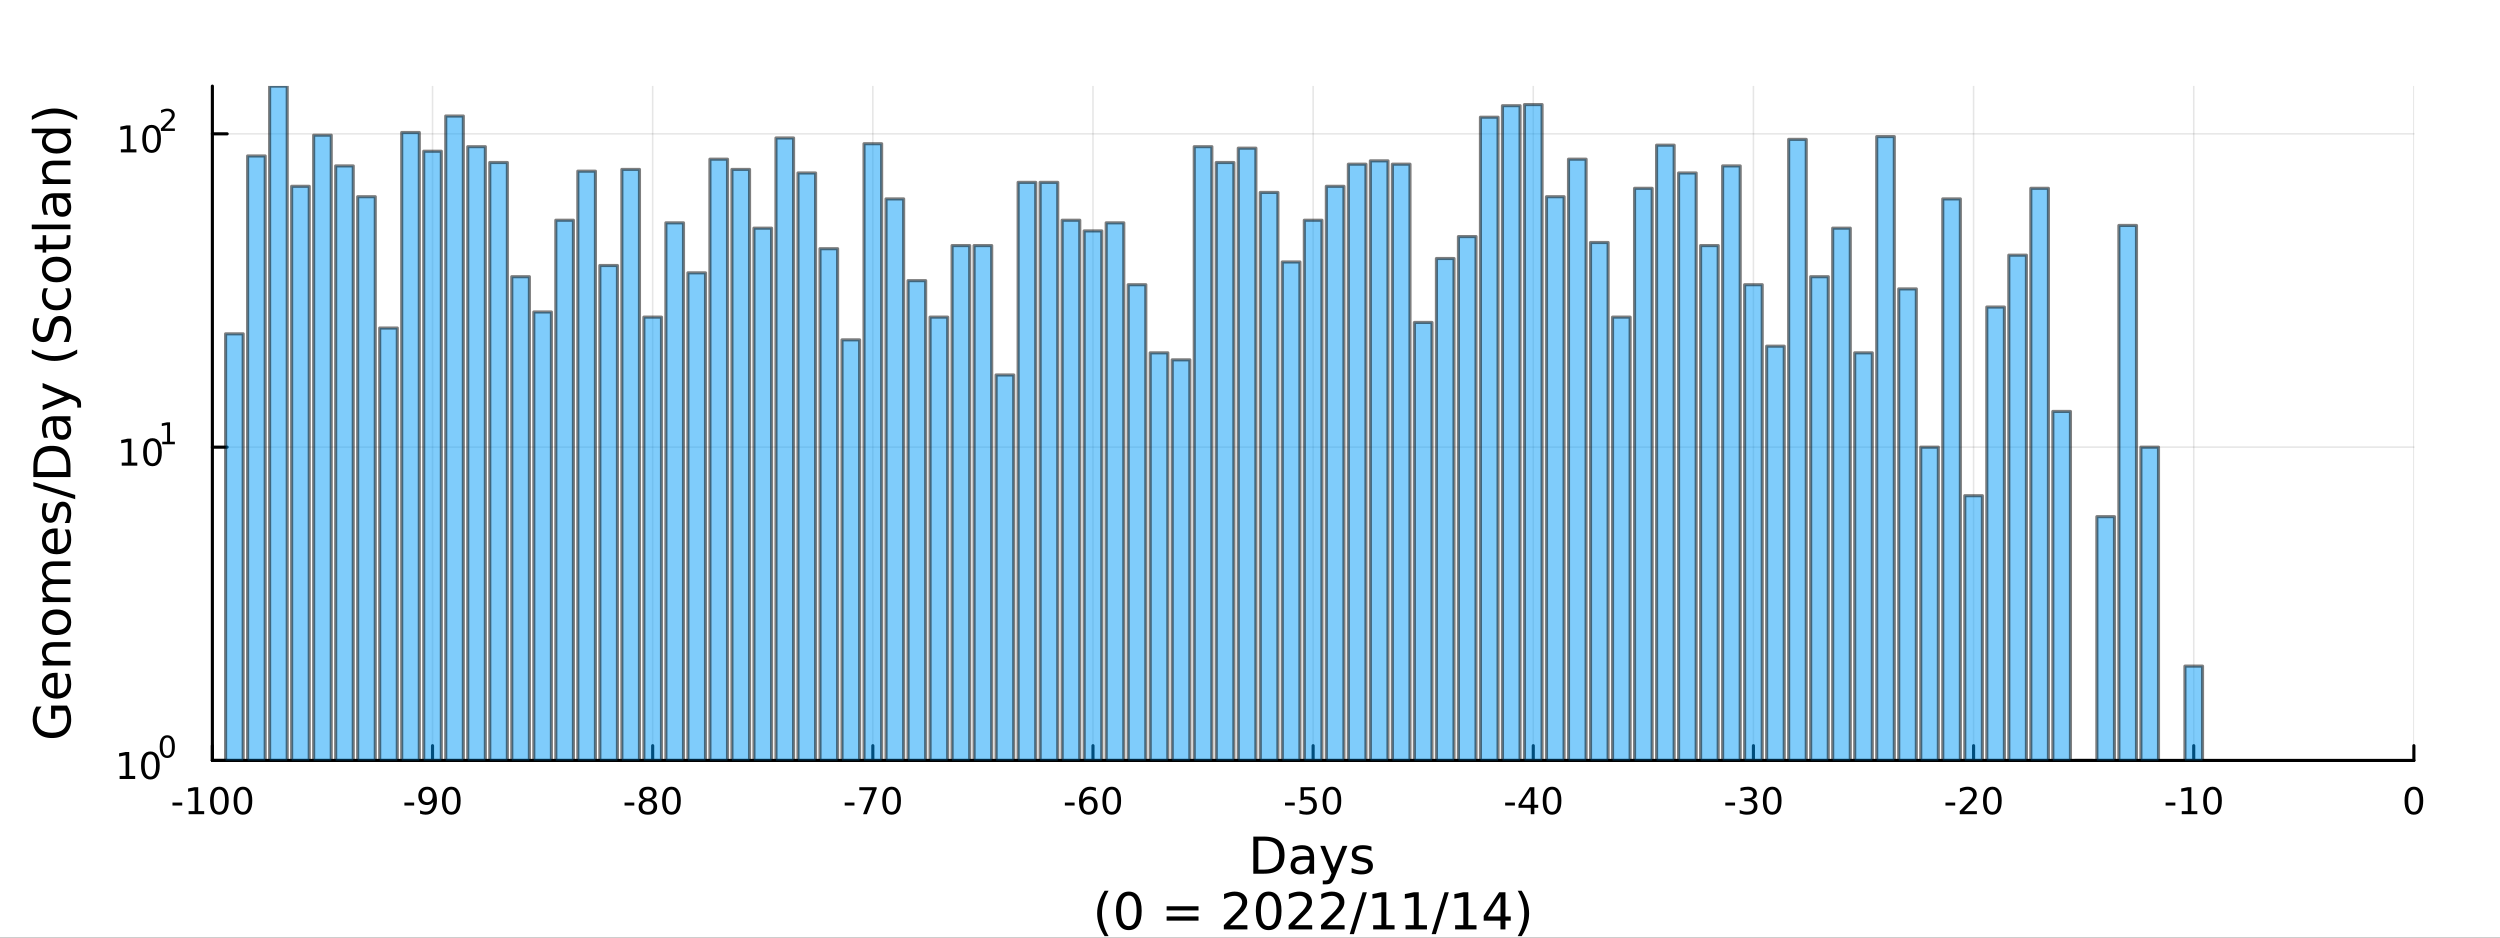 <?xml version="1.0" encoding="utf-8"?>
<svg xmlns="http://www.w3.org/2000/svg" xmlns:xlink="http://www.w3.org/1999/xlink" width="800" height="300" viewBox="0 0 3200 1200">
<rect x="0" y="0" width="3200" height="1200" fill="#333333" stroke="none"/>
<defs>
  <clipPath id="clip030">
    <rect x="0" y="0" width="3200" height="1200"/>
  </clipPath>
</defs>
<path clip-path="url(#clip030)" d="
M0 1200 L3200 1200 L3200 0 L0 0  Z
  " fill="#ffffff" fill-rule="evenodd" fill-opacity="1"/>
<defs>
  <clipPath id="clip031">
    <rect x="640" y="0" width="2241" height="1200"/>
  </clipPath>
</defs>
<path clip-path="url(#clip030)" d="
M271.839 973.368 L3089.76 973.368 L3089.76 110.236 L271.839 110.236  Z
  " fill="#ffffff" fill-rule="evenodd" fill-opacity="1"/>
<defs>
  <clipPath id="clip032">
    <rect x="271" y="110" width="2819" height="864"/>
  </clipPath>
</defs>
<polyline clip-path="url(#clip032)" style="stroke:#000000; stroke-linecap:round; stroke-linejoin:round; stroke-width:2; stroke-opacity:0.1; fill:none" points="
  271.839,973.368 271.839,110.236 
  "/>
<polyline clip-path="url(#clip032)" style="stroke:#000000; stroke-linecap:round; stroke-linejoin:round; stroke-width:2; stroke-opacity:0.1; fill:none" points="
  553.632,973.368 553.632,110.236 
  "/>
<polyline clip-path="url(#clip032)" style="stroke:#000000; stroke-linecap:round; stroke-linejoin:round; stroke-width:2; stroke-opacity:0.1; fill:none" points="
  835.424,973.368 835.424,110.236 
  "/>
<polyline clip-path="url(#clip032)" style="stroke:#000000; stroke-linecap:round; stroke-linejoin:round; stroke-width:2; stroke-opacity:0.1; fill:none" points="
  1117.22,973.368 1117.22,110.236 
  "/>
<polyline clip-path="url(#clip032)" style="stroke:#000000; stroke-linecap:round; stroke-linejoin:round; stroke-width:2; stroke-opacity:0.1; fill:none" points="
  1399.01,973.368 1399.01,110.236 
  "/>
<polyline clip-path="url(#clip032)" style="stroke:#000000; stroke-linecap:round; stroke-linejoin:round; stroke-width:2; stroke-opacity:0.1; fill:none" points="
  1680.8,973.368 1680.8,110.236 
  "/>
<polyline clip-path="url(#clip032)" style="stroke:#000000; stroke-linecap:round; stroke-linejoin:round; stroke-width:2; stroke-opacity:0.1; fill:none" points="
  1962.59,973.368 1962.59,110.236 
  "/>
<polyline clip-path="url(#clip032)" style="stroke:#000000; stroke-linecap:round; stroke-linejoin:round; stroke-width:2; stroke-opacity:0.1; fill:none" points="
  2244.39,973.368 2244.39,110.236 
  "/>
<polyline clip-path="url(#clip032)" style="stroke:#000000; stroke-linecap:round; stroke-linejoin:round; stroke-width:2; stroke-opacity:0.1; fill:none" points="
  2526.18,973.368 2526.18,110.236 
  "/>
<polyline clip-path="url(#clip032)" style="stroke:#000000; stroke-linecap:round; stroke-linejoin:round; stroke-width:2; stroke-opacity:0.1; fill:none" points="
  2807.97,973.368 2807.97,110.236 
  "/>
<polyline clip-path="url(#clip032)" style="stroke:#000000; stroke-linecap:round; stroke-linejoin:round; stroke-width:2; stroke-opacity:0.1; fill:none" points="
  3089.76,973.368 3089.76,110.236 
  "/>
<polyline clip-path="url(#clip030)" style="stroke:#000000; stroke-linecap:round; stroke-linejoin:round; stroke-width:4; stroke-opacity:1; fill:none" points="
  271.839,973.368 3089.76,973.368 
  "/>
<polyline clip-path="url(#clip030)" style="stroke:#000000; stroke-linecap:round; stroke-linejoin:round; stroke-width:4; stroke-opacity:1; fill:none" points="
  271.839,973.368 271.839,954.47 
  "/>
<polyline clip-path="url(#clip030)" style="stroke:#000000; stroke-linecap:round; stroke-linejoin:round; stroke-width:4; stroke-opacity:1; fill:none" points="
  553.632,973.368 553.632,954.47 
  "/>
<polyline clip-path="url(#clip030)" style="stroke:#000000; stroke-linecap:round; stroke-linejoin:round; stroke-width:4; stroke-opacity:1; fill:none" points="
  835.424,973.368 835.424,954.47 
  "/>
<polyline clip-path="url(#clip030)" style="stroke:#000000; stroke-linecap:round; stroke-linejoin:round; stroke-width:4; stroke-opacity:1; fill:none" points="
  1117.22,973.368 1117.22,954.47 
  "/>
<polyline clip-path="url(#clip030)" style="stroke:#000000; stroke-linecap:round; stroke-linejoin:round; stroke-width:4; stroke-opacity:1; fill:none" points="
  1399.01,973.368 1399.01,954.47 
  "/>
<polyline clip-path="url(#clip030)" style="stroke:#000000; stroke-linecap:round; stroke-linejoin:round; stroke-width:4; stroke-opacity:1; fill:none" points="
  1680.8,973.368 1680.8,954.47 
  "/>
<polyline clip-path="url(#clip030)" style="stroke:#000000; stroke-linecap:round; stroke-linejoin:round; stroke-width:4; stroke-opacity:1; fill:none" points="
  1962.59,973.368 1962.59,954.47 
  "/>
<polyline clip-path="url(#clip030)" style="stroke:#000000; stroke-linecap:round; stroke-linejoin:round; stroke-width:4; stroke-opacity:1; fill:none" points="
  2244.39,973.368 2244.39,954.47 
  "/>
<polyline clip-path="url(#clip030)" style="stroke:#000000; stroke-linecap:round; stroke-linejoin:round; stroke-width:4; stroke-opacity:1; fill:none" points="
  2526.18,973.368 2526.18,954.47 
  "/>
<polyline clip-path="url(#clip030)" style="stroke:#000000; stroke-linecap:round; stroke-linejoin:round; stroke-width:4; stroke-opacity:1; fill:none" points="
  2807.97,973.368 2807.97,954.47 
  "/>
<polyline clip-path="url(#clip030)" style="stroke:#000000; stroke-linecap:round; stroke-linejoin:round; stroke-width:4; stroke-opacity:1; fill:none" points="
  3089.76,973.368 3089.76,954.47 
  "/>
<path clip-path="url(#clip030)" d="M220.775 1027.28 L233.251 1027.28 L233.251 1031.08 L220.775 1031.08 L220.775 1027.28 Z" fill="#000000" fill-rule="evenodd" fill-opacity="1" /><path clip-path="url(#clip030)" d="M241.446 1038.23 L249.085 1038.23 L249.085 1011.87 L240.775 1013.53 L240.775 1009.27 L249.038 1007.61 L253.714 1007.61 L253.714 1038.23 L261.353 1038.23 L261.353 1042.17 L241.446 1042.17 L241.446 1038.23 Z" fill="#000000" fill-rule="evenodd" fill-opacity="1" /><path clip-path="url(#clip030)" d="M280.798 1010.69 Q277.186 1010.69 275.358 1014.25 Q273.552 1017.79 273.552 1024.92 Q273.552 1032.03 275.358 1035.59 Q277.186 1039.14 280.798 1039.14 Q284.432 1039.14 286.237 1035.59 Q288.066 1032.03 288.066 1024.92 Q288.066 1017.79 286.237 1014.25 Q284.432 1010.69 280.798 1010.69 M280.798 1006.98 Q286.608 1006.98 289.663 1011.59 Q292.742 1016.17 292.742 1024.92 Q292.742 1033.65 289.663 1038.26 Q286.608 1042.84 280.798 1042.84 Q274.987 1042.84 271.909 1038.26 Q268.853 1033.65 268.853 1024.92 Q268.853 1016.17 271.909 1011.59 Q274.987 1006.98 280.798 1006.98 Z" fill="#000000" fill-rule="evenodd" fill-opacity="1" /><path clip-path="url(#clip030)" d="M310.959 1010.69 Q307.348 1010.69 305.52 1014.25 Q303.714 1017.79 303.714 1024.92 Q303.714 1032.03 305.52 1035.59 Q307.348 1039.14 310.959 1039.14 Q314.594 1039.14 316.399 1035.59 Q318.228 1032.03 318.228 1024.92 Q318.228 1017.79 316.399 1014.25 Q314.594 1010.69 310.959 1010.69 M310.959 1006.98 Q316.77 1006.98 319.825 1011.59 Q322.904 1016.17 322.904 1024.92 Q322.904 1033.65 319.825 1038.26 Q316.77 1042.84 310.959 1042.84 Q305.149 1042.84 302.071 1038.26 Q299.015 1033.65 299.015 1024.92 Q299.015 1016.17 302.071 1011.59 Q305.149 1006.98 310.959 1006.98 Z" fill="#000000" fill-rule="evenodd" fill-opacity="1" /><path clip-path="url(#clip030)" d="M517.648 1027.28 L530.125 1027.28 L530.125 1031.08 L517.648 1031.08 L517.648 1027.28 Z" fill="#000000" fill-rule="evenodd" fill-opacity="1" /><path clip-path="url(#clip030)" d="M537.648 1041.45 L537.648 1037.19 Q539.407 1038.02 541.213 1038.46 Q543.018 1038.9 544.754 1038.9 Q549.384 1038.9 551.815 1035.8 Q554.268 1032.68 554.615 1026.33 Q553.273 1028.33 551.213 1029.39 Q549.153 1030.45 546.653 1030.45 Q541.467 1030.45 538.435 1027.33 Q535.426 1024.18 535.426 1018.74 Q535.426 1013.42 538.574 1010.2 Q541.722 1006.98 546.953 1006.98 Q552.949 1006.98 556.097 1011.59 Q559.268 1016.17 559.268 1024.92 Q559.268 1033.09 555.379 1037.98 Q551.514 1042.84 544.963 1042.84 Q543.203 1042.84 541.398 1042.49 Q539.592 1042.14 537.648 1041.45 M546.953 1026.8 Q550.102 1026.8 551.93 1024.64 Q553.782 1022.49 553.782 1018.74 Q553.782 1015.02 551.93 1012.86 Q550.102 1010.69 546.953 1010.69 Q543.805 1010.69 541.953 1012.86 Q540.125 1015.02 540.125 1018.74 Q540.125 1022.49 541.953 1024.64 Q543.805 1026.8 546.953 1026.8 Z" fill="#000000" fill-rule="evenodd" fill-opacity="1" /><path clip-path="url(#clip030)" d="M577.671 1010.69 Q574.06 1010.69 572.231 1014.25 Q570.426 1017.79 570.426 1024.92 Q570.426 1032.03 572.231 1035.59 Q574.06 1039.14 577.671 1039.14 Q581.305 1039.14 583.111 1035.59 Q584.939 1032.03 584.939 1024.92 Q584.939 1017.79 583.111 1014.25 Q581.305 1010.69 577.671 1010.69 M577.671 1006.98 Q583.481 1006.98 586.537 1011.59 Q589.615 1016.17 589.615 1024.92 Q589.615 1033.65 586.537 1038.26 Q583.481 1042.84 577.671 1042.84 Q571.861 1042.84 568.782 1038.26 Q565.727 1033.65 565.727 1024.92 Q565.727 1016.17 568.782 1011.59 Q571.861 1006.98 577.671 1006.98 Z" fill="#000000" fill-rule="evenodd" fill-opacity="1" /><path clip-path="url(#clip030)" d="M799.441 1027.28 L811.917 1027.28 L811.917 1031.08 L799.441 1031.08 L799.441 1027.28 Z" fill="#000000" fill-rule="evenodd" fill-opacity="1" /><path clip-path="url(#clip030)" d="M829.301 1025.76 Q825.968 1025.76 824.047 1027.54 Q822.149 1029.32 822.149 1032.45 Q822.149 1035.57 824.047 1037.35 Q825.968 1039.14 829.301 1039.14 Q832.635 1039.14 834.556 1037.35 Q836.477 1035.55 836.477 1032.45 Q836.477 1029.32 834.556 1027.54 Q832.658 1025.76 829.301 1025.76 M824.626 1023.77 Q821.616 1023.02 819.927 1020.96 Q818.26 1018.9 818.26 1015.94 Q818.26 1011.8 821.2 1009.39 Q824.163 1006.98 829.301 1006.98 Q834.463 1006.98 837.403 1009.39 Q840.343 1011.8 840.343 1015.94 Q840.343 1018.9 838.653 1020.96 Q836.987 1023.02 834.001 1023.77 Q837.38 1024.55 839.255 1026.84 Q841.153 1029.14 841.153 1032.45 Q841.153 1037.47 838.075 1040.15 Q835.019 1042.84 829.301 1042.84 Q823.584 1042.84 820.505 1040.15 Q817.45 1037.47 817.45 1032.45 Q817.45 1029.14 819.348 1026.84 Q821.246 1024.55 824.626 1023.77 M822.913 1016.38 Q822.913 1019.07 824.579 1020.57 Q826.269 1022.08 829.301 1022.08 Q832.311 1022.08 834.001 1020.57 Q835.713 1019.07 835.713 1016.38 Q835.713 1013.7 834.001 1012.19 Q832.311 1010.69 829.301 1010.69 Q826.269 1010.69 824.579 1012.19 Q822.913 1013.7 822.913 1016.38 Z" fill="#000000" fill-rule="evenodd" fill-opacity="1" /><path clip-path="url(#clip030)" d="M859.463 1010.69 Q855.852 1010.69 854.024 1014.25 Q852.218 1017.79 852.218 1024.92 Q852.218 1032.03 854.024 1035.59 Q855.852 1039.14 859.463 1039.14 Q863.098 1039.14 864.903 1035.59 Q866.732 1032.03 866.732 1024.92 Q866.732 1017.79 864.903 1014.25 Q863.098 1010.69 859.463 1010.69 M859.463 1006.98 Q865.274 1006.98 868.329 1011.59 Q871.408 1016.17 871.408 1024.92 Q871.408 1033.65 868.329 1038.26 Q865.274 1042.84 859.463 1042.84 Q853.653 1042.84 850.575 1038.26 Q847.519 1033.65 847.519 1024.92 Q847.519 1016.17 850.575 1011.59 Q853.653 1006.98 859.463 1006.98 Z" fill="#000000" fill-rule="evenodd" fill-opacity="1" /><path clip-path="url(#clip030)" d="M1081.23 1027.28 L1093.71 1027.28 L1093.71 1031.08 L1081.23 1031.08 L1081.23 1027.28 Z" fill="#000000" fill-rule="evenodd" fill-opacity="1" /><path clip-path="url(#clip030)" d="M1099.91 1007.61 L1122.14 1007.61 L1122.14 1009.6 L1109.59 1042.17 L1104.71 1042.17 L1116.51 1011.54 L1099.91 1011.54 L1099.91 1007.61 Z" fill="#000000" fill-rule="evenodd" fill-opacity="1" /><path clip-path="url(#clip030)" d="M1141.26 1010.69 Q1137.64 1010.69 1135.82 1014.25 Q1134.01 1017.79 1134.01 1024.92 Q1134.01 1032.03 1135.82 1035.59 Q1137.64 1039.14 1141.26 1039.14 Q1144.89 1039.14 1146.7 1035.59 Q1148.52 1032.03 1148.52 1024.92 Q1148.52 1017.79 1146.7 1014.25 Q1144.89 1010.69 1141.26 1010.69 M1141.26 1006.98 Q1147.07 1006.98 1150.12 1011.59 Q1153.2 1016.17 1153.2 1024.92 Q1153.2 1033.65 1150.12 1038.26 Q1147.07 1042.84 1141.26 1042.84 Q1135.45 1042.84 1132.37 1038.26 Q1129.31 1033.65 1129.31 1024.92 Q1129.31 1016.17 1132.37 1011.59 Q1135.45 1006.98 1141.26 1006.98 Z" fill="#000000" fill-rule="evenodd" fill-opacity="1" /><path clip-path="url(#clip030)" d="M1363.03 1027.28 L1375.5 1027.28 L1375.5 1031.08 L1363.03 1031.08 L1363.03 1027.28 Z" fill="#000000" fill-rule="evenodd" fill-opacity="1" /><path clip-path="url(#clip030)" d="M1393.47 1023.02 Q1390.32 1023.02 1388.47 1025.18 Q1386.64 1027.33 1386.64 1031.08 Q1386.64 1034.81 1388.47 1036.98 Q1390.32 1039.14 1393.47 1039.14 Q1396.61 1039.14 1398.44 1036.98 Q1400.29 1034.81 1400.29 1031.08 Q1400.29 1027.33 1398.44 1025.18 Q1396.61 1023.02 1393.47 1023.02 M1402.75 1008.37 L1402.75 1012.63 Q1400.99 1011.8 1399.18 1011.36 Q1397.4 1010.92 1395.64 1010.92 Q1391.01 1010.92 1388.56 1014.04 Q1386.13 1017.17 1385.78 1023.49 Q1387.15 1021.47 1389.21 1020.41 Q1391.27 1019.32 1393.74 1019.32 Q1398.95 1019.32 1401.96 1022.49 Q1404.99 1025.64 1404.99 1031.08 Q1404.99 1036.4 1401.84 1039.62 Q1398.7 1042.84 1393.47 1042.84 Q1387.47 1042.84 1384.3 1038.26 Q1381.13 1033.65 1381.13 1024.92 Q1381.13 1016.73 1385.02 1011.87 Q1388.9 1006.98 1395.46 1006.98 Q1397.22 1006.98 1399 1007.33 Q1400.8 1007.68 1402.75 1008.37 Z" fill="#000000" fill-rule="evenodd" fill-opacity="1" /><path clip-path="url(#clip030)" d="M1423.05 1010.69 Q1419.44 1010.69 1417.61 1014.25 Q1415.8 1017.79 1415.8 1024.92 Q1415.8 1032.03 1417.61 1035.59 Q1419.44 1039.14 1423.05 1039.14 Q1426.68 1039.14 1428.49 1035.59 Q1430.32 1032.03 1430.32 1024.92 Q1430.32 1017.79 1428.49 1014.25 Q1426.68 1010.69 1423.05 1010.69 M1423.05 1006.98 Q1428.86 1006.98 1431.91 1011.59 Q1434.99 1016.17 1434.99 1024.92 Q1434.99 1033.65 1431.91 1038.26 Q1428.86 1042.84 1423.05 1042.84 Q1417.24 1042.84 1414.16 1038.26 Q1411.1 1033.65 1411.1 1024.92 Q1411.1 1016.17 1414.16 1011.59 Q1417.24 1006.98 1423.05 1006.98 Z" fill="#000000" fill-rule="evenodd" fill-opacity="1" /><path clip-path="url(#clip030)" d="M1644.82 1027.28 L1657.29 1027.28 L1657.29 1031.08 L1644.82 1031.08 L1644.82 1027.28 Z" fill="#000000" fill-rule="evenodd" fill-opacity="1" /><path clip-path="url(#clip030)" d="M1664.73 1007.61 L1683.08 1007.61 L1683.08 1011.54 L1669.01 1011.54 L1669.01 1020.02 Q1670.03 1019.67 1671.04 1019.51 Q1672.06 1019.32 1673.08 1019.32 Q1678.87 1019.32 1682.25 1022.49 Q1685.63 1025.66 1685.63 1031.08 Q1685.63 1036.66 1682.16 1039.76 Q1678.68 1042.84 1672.36 1042.84 Q1670.19 1042.84 1667.92 1042.47 Q1665.67 1042.1 1663.27 1041.36 L1663.27 1036.66 Q1665.35 1037.79 1667.57 1038.35 Q1669.79 1038.9 1672.27 1038.9 Q1676.28 1038.9 1678.61 1036.8 Q1680.95 1034.69 1680.95 1031.08 Q1680.95 1027.47 1678.61 1025.36 Q1676.28 1023.26 1672.27 1023.26 Q1670.4 1023.26 1668.52 1023.67 Q1666.67 1024.09 1664.73 1024.97 L1664.73 1007.61 Z" fill="#000000" fill-rule="evenodd" fill-opacity="1" /><path clip-path="url(#clip030)" d="M1704.84 1010.69 Q1701.23 1010.69 1699.4 1014.25 Q1697.6 1017.79 1697.6 1024.92 Q1697.6 1032.03 1699.4 1035.59 Q1701.23 1039.14 1704.84 1039.14 Q1708.47 1039.14 1710.28 1035.59 Q1712.11 1032.03 1712.11 1024.92 Q1712.11 1017.79 1710.28 1014.25 Q1708.47 1010.69 1704.84 1010.69 M1704.84 1006.98 Q1710.65 1006.98 1713.71 1011.59 Q1716.79 1016.17 1716.79 1024.92 Q1716.79 1033.65 1713.71 1038.26 Q1710.65 1042.84 1704.84 1042.84 Q1699.03 1042.84 1695.95 1038.26 Q1692.9 1033.65 1692.9 1024.92 Q1692.9 1016.17 1695.95 1011.59 Q1699.03 1006.98 1704.84 1006.98 Z" fill="#000000" fill-rule="evenodd" fill-opacity="1" /><path clip-path="url(#clip030)" d="M1926.61 1027.28 L1939.09 1027.28 L1939.09 1031.08 L1926.61 1031.08 L1926.61 1027.28 Z" fill="#000000" fill-rule="evenodd" fill-opacity="1" /><path clip-path="url(#clip030)" d="M1959.32 1011.68 L1947.51 1030.13 L1959.32 1030.13 L1959.32 1011.68 M1958.09 1007.61 L1963.97 1007.61 L1963.97 1030.13 L1968.9 1030.13 L1968.9 1034.02 L1963.97 1034.02 L1963.97 1042.17 L1959.32 1042.17 L1959.32 1034.02 L1943.72 1034.02 L1943.72 1029.51 L1958.09 1007.61 Z" fill="#000000" fill-rule="evenodd" fill-opacity="1" /><path clip-path="url(#clip030)" d="M1986.63 1010.69 Q1983.02 1010.69 1981.19 1014.25 Q1979.39 1017.79 1979.39 1024.92 Q1979.39 1032.03 1981.19 1035.59 Q1983.02 1039.14 1986.63 1039.14 Q1990.27 1039.14 1992.07 1035.59 Q1993.9 1032.03 1993.9 1024.92 Q1993.9 1017.79 1992.07 1014.25 Q1990.27 1010.69 1986.63 1010.69 M1986.63 1006.98 Q1992.44 1006.98 1995.5 1011.59 Q1998.58 1016.17 1998.58 1024.92 Q1998.58 1033.65 1995.5 1038.26 Q1992.44 1042.84 1986.63 1042.84 Q1980.82 1042.84 1977.74 1038.26 Q1974.69 1033.65 1974.69 1024.92 Q1974.69 1016.17 1977.74 1011.59 Q1980.82 1006.98 1986.63 1006.98 Z" fill="#000000" fill-rule="evenodd" fill-opacity="1" /><path clip-path="url(#clip030)" d="M2208.4 1027.28 L2220.88 1027.28 L2220.88 1031.08 L2208.4 1031.08 L2208.4 1027.28 Z" fill="#000000" fill-rule="evenodd" fill-opacity="1" /><path clip-path="url(#clip030)" d="M2242.43 1023.53 Q2245.79 1024.25 2247.66 1026.52 Q2249.56 1028.79 2249.56 1032.12 Q2249.56 1037.24 2246.04 1040.04 Q2242.52 1042.84 2236.04 1042.84 Q2233.87 1042.84 2231.55 1042.4 Q2229.26 1041.98 2226.81 1041.13 L2226.81 1036.61 Q2228.75 1037.75 2231.06 1038.33 Q2233.38 1038.9 2235.9 1038.9 Q2240.3 1038.9 2242.59 1037.17 Q2244.91 1035.43 2244.91 1032.12 Q2244.91 1029.07 2242.75 1027.35 Q2240.62 1025.62 2236.81 1025.62 L2232.78 1025.62 L2232.78 1021.77 L2236.99 1021.77 Q2240.44 1021.77 2242.27 1020.41 Q2244.1 1019.02 2244.1 1016.43 Q2244.1 1013.77 2242.2 1012.35 Q2240.32 1010.92 2236.81 1010.92 Q2234.88 1010.92 2232.69 1011.33 Q2230.49 1011.75 2227.85 1012.63 L2227.85 1008.46 Q2230.51 1007.72 2232.82 1007.35 Q2235.16 1006.98 2237.22 1006.98 Q2242.55 1006.98 2245.65 1009.41 Q2248.75 1011.82 2248.75 1015.94 Q2248.75 1018.81 2247.11 1020.8 Q2245.46 1022.77 2242.43 1023.53 Z" fill="#000000" fill-rule="evenodd" fill-opacity="1" /><path clip-path="url(#clip030)" d="M2268.43 1010.69 Q2264.81 1010.69 2262.99 1014.25 Q2261.18 1017.79 2261.18 1024.92 Q2261.18 1032.03 2262.99 1035.59 Q2264.81 1039.14 2268.43 1039.14 Q2272.06 1039.14 2273.87 1035.59 Q2275.69 1032.03 2275.69 1024.92 Q2275.69 1017.79 2273.87 1014.25 Q2272.06 1010.69 2268.43 1010.69 M2268.43 1006.98 Q2274.24 1006.98 2277.29 1011.59 Q2280.37 1016.17 2280.37 1024.92 Q2280.37 1033.65 2277.29 1038.26 Q2274.24 1042.84 2268.43 1042.84 Q2262.62 1042.84 2259.54 1038.26 Q2256.48 1033.65 2256.48 1024.92 Q2256.48 1016.17 2259.54 1011.59 Q2262.62 1006.98 2268.43 1006.98 Z" fill="#000000" fill-rule="evenodd" fill-opacity="1" /><path clip-path="url(#clip030)" d="M2490.2 1027.28 L2502.67 1027.28 L2502.67 1031.08 L2490.2 1031.08 L2490.2 1027.28 Z" fill="#000000" fill-rule="evenodd" fill-opacity="1" /><path clip-path="url(#clip030)" d="M2514.08 1038.23 L2530.4 1038.23 L2530.4 1042.17 L2508.46 1042.17 L2508.46 1038.23 Q2511.12 1035.48 2515.7 1030.85 Q2520.31 1026.2 2521.49 1024.85 Q2523.74 1022.33 2524.62 1020.59 Q2525.52 1018.83 2525.52 1017.14 Q2525.52 1014.39 2523.57 1012.65 Q2521.65 1010.92 2518.55 1010.92 Q2516.35 1010.92 2513.9 1011.68 Q2511.47 1012.45 2508.69 1014 L2508.69 1009.27 Q2511.51 1008.14 2513.97 1007.56 Q2516.42 1006.98 2518.46 1006.98 Q2523.83 1006.98 2527.02 1009.67 Q2530.22 1012.35 2530.22 1016.84 Q2530.22 1018.97 2529.41 1020.89 Q2528.62 1022.79 2526.51 1025.39 Q2525.94 1026.06 2522.83 1029.27 Q2519.73 1032.47 2514.08 1038.23 Z" fill="#000000" fill-rule="evenodd" fill-opacity="1" /><path clip-path="url(#clip030)" d="M2550.22 1010.69 Q2546.61 1010.69 2544.78 1014.25 Q2542.97 1017.79 2542.97 1024.92 Q2542.97 1032.03 2544.78 1035.59 Q2546.61 1039.14 2550.22 1039.14 Q2553.85 1039.14 2555.66 1035.59 Q2557.49 1032.03 2557.49 1024.92 Q2557.49 1017.79 2555.66 1014.25 Q2553.85 1010.69 2550.22 1010.69 M2550.22 1006.98 Q2556.03 1006.98 2559.08 1011.59 Q2562.16 1016.17 2562.16 1024.92 Q2562.16 1033.65 2559.08 1038.26 Q2556.03 1042.84 2550.22 1042.84 Q2544.41 1042.84 2541.33 1038.26 Q2538.27 1033.65 2538.27 1024.92 Q2538.27 1016.17 2541.33 1011.59 Q2544.41 1006.98 2550.22 1006.98 Z" fill="#000000" fill-rule="evenodd" fill-opacity="1" /><path clip-path="url(#clip030)" d="M2771.99 1027.28 L2784.46 1027.28 L2784.46 1031.08 L2771.99 1031.08 L2771.99 1027.28 Z" fill="#000000" fill-rule="evenodd" fill-opacity="1" /><path clip-path="url(#clip030)" d="M2792.66 1038.23 L2800.3 1038.23 L2800.3 1011.87 L2791.99 1013.53 L2791.99 1009.27 L2800.25 1007.61 L2804.93 1007.61 L2804.93 1038.23 L2812.57 1038.23 L2812.57 1042.17 L2792.66 1042.17 L2792.66 1038.23 Z" fill="#000000" fill-rule="evenodd" fill-opacity="1" /><path clip-path="url(#clip030)" d="M2832.01 1010.69 Q2828.4 1010.69 2826.57 1014.25 Q2824.77 1017.79 2824.77 1024.92 Q2824.77 1032.03 2826.57 1035.59 Q2828.4 1039.14 2832.01 1039.14 Q2835.64 1039.14 2837.45 1035.59 Q2839.28 1032.03 2839.28 1024.92 Q2839.28 1017.79 2837.45 1014.25 Q2835.64 1010.69 2832.01 1010.69 M2832.01 1006.98 Q2837.82 1006.98 2840.88 1011.59 Q2843.95 1016.17 2843.95 1024.92 Q2843.95 1033.65 2840.88 1038.26 Q2837.82 1042.84 2832.01 1042.84 Q2826.2 1042.84 2823.12 1038.26 Q2820.07 1033.65 2820.07 1024.92 Q2820.07 1016.17 2823.12 1011.59 Q2826.2 1006.98 2832.01 1006.98 Z" fill="#000000" fill-rule="evenodd" fill-opacity="1" /><path clip-path="url(#clip030)" d="M3089.76 1010.69 Q3086.15 1010.69 3084.32 1014.25 Q3082.52 1017.79 3082.52 1024.92 Q3082.52 1032.03 3084.32 1035.59 Q3086.15 1039.14 3089.76 1039.14 Q3093.4 1039.14 3095.2 1035.59 Q3097.03 1032.03 3097.03 1024.92 Q3097.03 1017.79 3095.2 1014.25 Q3093.4 1010.69 3089.76 1010.69 M3089.76 1006.98 Q3095.57 1006.98 3098.63 1011.59 Q3101.71 1016.17 3101.71 1024.92 Q3101.71 1033.65 3098.63 1038.26 Q3095.57 1042.84 3089.76 1042.84 Q3083.95 1042.84 3080.87 1038.26 Q3077.82 1033.65 3077.82 1024.92 Q3077.82 1016.17 3080.87 1011.59 Q3083.95 1006.98 3089.76 1006.98 Z" fill="#000000" fill-rule="evenodd" fill-opacity="1" /><path clip-path="url(#clip030)" d="M1610.68 1076.12 L1610.68 1113.07 L1618.45 1113.07 Q1628.28 1113.07 1632.84 1108.61 Q1637.42 1104.16 1637.42 1094.54 Q1637.42 1085 1632.84 1080.57 Q1628.28 1076.12 1618.45 1076.12 L1610.68 1076.12 M1604.25 1070.83 L1617.46 1070.83 Q1631.28 1070.83 1637.74 1076.59 Q1644.2 1082.32 1644.2 1094.54 Q1644.2 1106.83 1637.71 1112.59 Q1631.21 1118.35 1617.46 1118.35 L1604.25 1118.35 L1604.25 1070.83 Z" fill="#000000" fill-rule="evenodd" fill-opacity="1" /><path clip-path="url(#clip030)" d="M1670.39 1100.43 Q1663.3 1100.43 1660.56 1102.06 Q1657.82 1103.68 1657.82 1107.59 Q1657.82 1110.71 1659.86 1112.56 Q1661.93 1114.37 1665.46 1114.37 Q1670.33 1114.37 1673.26 1110.94 Q1676.22 1107.47 1676.22 1101.74 L1676.22 1100.43 L1670.39 1100.43 M1682.07 1098.01 L1682.07 1118.35 L1676.22 1118.35 L1676.22 1112.94 Q1674.21 1116.19 1671.22 1117.75 Q1668.23 1119.27 1663.9 1119.27 Q1658.43 1119.27 1655.18 1116.22 Q1651.96 1113.13 1651.96 1107.98 Q1651.96 1101.96 1655.98 1098.9 Q1660.02 1095.85 1668.01 1095.85 L1676.22 1095.85 L1676.22 1095.28 Q1676.22 1091.23 1673.54 1089.04 Q1670.9 1086.81 1666.1 1086.81 Q1663.04 1086.81 1660.14 1087.54 Q1657.25 1088.27 1654.57 1089.74 L1654.57 1084.33 Q1657.79 1083.09 1660.81 1082.48 Q1663.84 1081.84 1666.7 1081.84 Q1674.44 1081.84 1678.26 1085.85 Q1682.07 1089.87 1682.07 1098.01 Z" fill="#000000" fill-rule="evenodd" fill-opacity="1" /><path clip-path="url(#clip030)" d="M1708.97 1121.66 Q1706.49 1128.03 1704.13 1129.97 Q1701.78 1131.91 1697.83 1131.91 L1693.15 1131.91 L1693.15 1127.01 L1696.59 1127.01 Q1699.01 1127.01 1700.34 1125.86 Q1701.68 1124.72 1703.3 1120.45 L1704.35 1117.78 L1689.94 1082.7 L1696.14 1082.7 L1707.28 1110.59 L1718.42 1082.7 L1724.63 1082.7 L1708.97 1121.66 Z" fill="#000000" fill-rule="evenodd" fill-opacity="1" /><path clip-path="url(#clip030)" d="M1755.44 1083.75 L1755.44 1089.29 Q1752.96 1088.02 1750.28 1087.38 Q1747.61 1086.75 1744.75 1086.75 Q1740.38 1086.75 1738.19 1088.08 Q1736.02 1089.42 1736.02 1092.09 Q1736.02 1094.13 1737.58 1095.31 Q1739.14 1096.45 1743.85 1097.5 L1745.86 1097.95 Q1752.1 1099.29 1754.71 1101.74 Q1757.35 1104.16 1757.35 1108.52 Q1757.35 1113.48 1753.4 1116.38 Q1749.49 1119.27 1742.61 1119.27 Q1739.75 1119.27 1736.63 1118.7 Q1733.54 1118.16 1730.1 1117.05 L1730.1 1111 Q1733.35 1112.69 1736.5 1113.55 Q1739.65 1114.37 1742.74 1114.37 Q1746.88 1114.37 1749.11 1112.97 Q1751.33 1111.54 1751.33 1108.96 Q1751.33 1106.58 1749.71 1105.3 Q1748.12 1104.03 1742.68 1102.85 L1740.64 1102.37 Q1735.2 1101.23 1732.78 1098.87 Q1730.36 1096.49 1730.36 1092.35 Q1730.36 1087.32 1733.92 1084.58 Q1737.49 1081.84 1744.04 1081.84 Q1747.29 1081.84 1750.16 1082.32 Q1753.02 1082.8 1755.44 1083.75 Z" fill="#000000" fill-rule="evenodd" fill-opacity="1" /><path clip-path="url(#clip030)" d="M1418.96 1140.17 Q1414.7 1147.49 1412.63 1154.65 Q1410.56 1161.81 1410.56 1169.17 Q1410.56 1176.52 1412.63 1183.74 Q1414.73 1190.94 1418.96 1198.23 L1413.87 1198.23 Q1409.1 1190.75 1406.71 1183.52 Q1404.35 1176.3 1404.35 1169.17 Q1404.35 1162.07 1406.71 1154.87 Q1409.07 1147.68 1413.87 1140.17 L1418.96 1140.17 Z" fill="#000000" fill-rule="evenodd" fill-opacity="1" /><path clip-path="url(#clip030)" d="M1444.9 1146.34 Q1439.94 1146.34 1437.42 1151.25 Q1434.94 1156.12 1434.94 1165.92 Q1434.94 1175.69 1437.42 1180.59 Q1439.94 1185.46 1444.9 1185.46 Q1449.9 1185.46 1452.38 1180.59 Q1454.9 1175.69 1454.9 1165.92 Q1454.9 1156.12 1452.38 1151.25 Q1449.9 1146.34 1444.9 1146.34 M1444.9 1141.25 Q1452.89 1141.25 1457.09 1147.59 Q1461.33 1153.89 1461.33 1165.92 Q1461.33 1177.92 1457.09 1184.25 Q1452.89 1190.55 1444.9 1190.55 Q1436.92 1190.55 1432.68 1184.25 Q1428.48 1177.92 1428.48 1165.92 Q1428.48 1153.89 1432.68 1147.59 Q1436.92 1141.25 1444.9 1141.25 Z" fill="#000000" fill-rule="evenodd" fill-opacity="1" /><path clip-path="url(#clip030)" d="M1493.28 1160.03 L1534.09 1160.03 L1534.09 1165.38 L1493.28 1165.38 L1493.28 1160.03 M1493.28 1173.02 L1534.09 1173.02 L1534.09 1178.43 L1493.28 1178.43 L1493.28 1173.02 Z" fill="#000000" fill-rule="evenodd" fill-opacity="1" /><path clip-path="url(#clip030)" d="M1574.22 1184.22 L1596.66 1184.22 L1596.66 1189.63 L1566.49 1189.63 L1566.49 1184.22 Q1570.15 1180.43 1576.45 1174.07 Q1582.79 1167.67 1584.41 1165.82 Q1587.5 1162.35 1588.71 1159.97 Q1589.95 1157.55 1589.95 1155.23 Q1589.95 1151.44 1587.27 1149.05 Q1584.63 1146.66 1580.37 1146.66 Q1577.34 1146.66 1573.97 1147.71 Q1570.63 1148.76 1566.81 1150.9 L1566.81 1144.4 Q1570.69 1142.84 1574.06 1142.05 Q1577.44 1141.25 1580.24 1141.25 Q1587.62 1141.25 1592.02 1144.94 Q1596.41 1148.64 1596.41 1154.81 Q1596.41 1157.74 1595.29 1160.38 Q1594.21 1162.99 1591.32 1166.56 Q1590.52 1167.48 1586.25 1171.9 Q1581.99 1176.3 1574.22 1184.22 Z" fill="#000000" fill-rule="evenodd" fill-opacity="1" /><path clip-path="url(#clip030)" d="M1623.91 1146.34 Q1618.94 1146.34 1616.43 1151.25 Q1613.95 1156.12 1613.95 1165.92 Q1613.95 1175.69 1616.43 1180.59 Q1618.94 1185.46 1623.91 1185.46 Q1628.91 1185.46 1631.39 1180.59 Q1633.9 1175.69 1633.9 1165.92 Q1633.9 1156.12 1631.39 1151.25 Q1628.91 1146.34 1623.91 1146.34 M1623.91 1141.25 Q1631.9 1141.25 1636.1 1147.59 Q1640.33 1153.89 1640.33 1165.92 Q1640.33 1177.92 1636.1 1184.25 Q1631.9 1190.55 1623.91 1190.55 Q1615.92 1190.55 1611.69 1184.25 Q1607.48 1177.92 1607.48 1165.92 Q1607.48 1153.89 1611.69 1147.59 Q1615.92 1141.25 1623.91 1141.25 Z" fill="#000000" fill-rule="evenodd" fill-opacity="1" /><path clip-path="url(#clip030)" d="M1657.17 1184.22 L1679.61 1184.22 L1679.61 1189.63 L1649.43 1189.63 L1649.43 1184.22 Q1653.09 1180.43 1659.4 1174.07 Q1665.73 1167.67 1667.35 1165.82 Q1670.44 1162.35 1671.65 1159.97 Q1672.89 1157.55 1672.89 1155.23 Q1672.89 1151.44 1670.22 1149.05 Q1667.58 1146.66 1663.31 1146.66 Q1660.29 1146.66 1656.91 1147.71 Q1653.57 1148.76 1649.75 1150.9 L1649.75 1144.4 Q1653.64 1142.84 1657.01 1142.05 Q1660.38 1141.25 1663.18 1141.25 Q1670.57 1141.25 1674.96 1144.94 Q1679.35 1148.64 1679.35 1154.81 Q1679.35 1157.74 1678.24 1160.38 Q1677.16 1162.99 1674.26 1166.56 Q1673.47 1167.48 1669.2 1171.9 Q1664.93 1176.3 1657.17 1184.22 Z" fill="#000000" fill-rule="evenodd" fill-opacity="1" /><path clip-path="url(#clip030)" d="M1698.64 1184.22 L1721.08 1184.22 L1721.08 1189.63 L1690.91 1189.63 L1690.91 1184.22 Q1694.57 1180.43 1700.87 1174.07 Q1707.2 1167.67 1708.83 1165.82 Q1711.91 1162.35 1713.12 1159.97 Q1714.36 1157.55 1714.36 1155.23 Q1714.36 1151.44 1711.69 1149.05 Q1709.05 1146.66 1704.78 1146.66 Q1701.76 1146.66 1698.39 1147.71 Q1695.04 1148.76 1691.23 1150.9 L1691.23 1144.4 Q1695.11 1142.84 1698.48 1142.05 Q1701.86 1141.25 1704.66 1141.25 Q1712.04 1141.25 1716.43 1144.94 Q1720.83 1148.64 1720.83 1154.81 Q1720.83 1157.74 1719.71 1160.38 Q1718.63 1162.99 1715.73 1166.56 Q1714.94 1167.48 1710.67 1171.9 Q1706.41 1176.3 1698.64 1184.22 Z" fill="#000000" fill-rule="evenodd" fill-opacity="1" /><path clip-path="url(#clip030)" d="M1744.16 1142.11 L1749.57 1142.11 L1733.02 1195.68 L1727.61 1195.68 L1744.16 1142.11 Z" fill="#000000" fill-rule="evenodd" fill-opacity="1" /><path clip-path="url(#clip030)" d="M1757.65 1184.22 L1768.15 1184.22 L1768.15 1147.97 L1756.73 1150.26 L1756.73 1144.4 L1768.09 1142.11 L1774.52 1142.11 L1774.52 1184.22 L1785.02 1184.22 L1785.02 1189.63 L1757.65 1189.63 L1757.65 1184.22 Z" fill="#000000" fill-rule="evenodd" fill-opacity="1" /><path clip-path="url(#clip030)" d="M1799.12 1184.22 L1809.63 1184.22 L1809.63 1147.97 L1798.2 1150.26 L1798.2 1144.4 L1809.56 1142.11 L1815.99 1142.11 L1815.99 1184.22 L1826.5 1184.22 L1826.5 1189.63 L1799.12 1189.63 L1799.12 1184.22 Z" fill="#000000" fill-rule="evenodd" fill-opacity="1" /><path clip-path="url(#clip030)" d="M1849.06 1142.11 L1854.47 1142.11 L1837.92 1195.68 L1832.51 1195.68 L1849.06 1142.11 Z" fill="#000000" fill-rule="evenodd" fill-opacity="1" /><path clip-path="url(#clip030)" d="M1862.56 1184.22 L1873.06 1184.22 L1873.06 1147.97 L1861.64 1150.26 L1861.64 1144.4 L1873 1142.11 L1879.43 1142.11 L1879.43 1184.22 L1889.93 1184.22 L1889.93 1189.63 L1862.56 1189.63 L1862.56 1184.22 Z" fill="#000000" fill-rule="evenodd" fill-opacity="1" /><path clip-path="url(#clip030)" d="M1920.58 1147.71 L1904.35 1173.08 L1920.58 1173.08 L1920.58 1147.71 M1918.89 1142.11 L1926.98 1142.11 L1926.98 1173.08 L1933.76 1173.08 L1933.76 1178.43 L1926.98 1178.43 L1926.98 1189.63 L1920.58 1189.63 L1920.58 1178.43 L1899.13 1178.43 L1899.13 1172.22 L1918.89 1142.11 Z" fill="#000000" fill-rule="evenodd" fill-opacity="1" /><path clip-path="url(#clip030)" d="M1942.64 1140.17 L1947.73 1140.17 Q1952.51 1147.68 1954.86 1154.87 Q1957.25 1162.07 1957.25 1169.17 Q1957.25 1176.3 1954.86 1183.52 Q1952.51 1190.75 1947.73 1198.23 L1942.64 1198.23 Q1946.87 1190.94 1948.94 1183.74 Q1951.04 1176.52 1951.04 1169.17 Q1951.04 1161.81 1948.94 1154.65 Q1946.87 1147.49 1942.64 1140.17 Z" fill="#000000" fill-rule="evenodd" fill-opacity="1" /><polyline clip-path="url(#clip032)" style="stroke:#000000; stroke-linecap:round; stroke-linejoin:round; stroke-width:2; stroke-opacity:0.1; fill:none" points="
  271.839,973.368 3089.76,973.368 
  "/>
<polyline clip-path="url(#clip032)" style="stroke:#000000; stroke-linecap:round; stroke-linejoin:round; stroke-width:2; stroke-opacity:0.1; fill:none" points="
  271.839,572.338 3089.76,572.338 
  "/>
<polyline clip-path="url(#clip032)" style="stroke:#000000; stroke-linecap:round; stroke-linejoin:round; stroke-width:2; stroke-opacity:0.1; fill:none" points="
  271.839,171.308 3089.76,171.308 
  "/>
<polyline clip-path="url(#clip030)" style="stroke:#000000; stroke-linecap:round; stroke-linejoin:round; stroke-width:4; stroke-opacity:1; fill:none" points="
  271.839,973.368 271.839,110.236 
  "/>
<polyline clip-path="url(#clip030)" style="stroke:#000000; stroke-linecap:round; stroke-linejoin:round; stroke-width:4; stroke-opacity:1; fill:none" points="
  271.839,973.368 290.737,973.368 
  "/>
<polyline clip-path="url(#clip030)" style="stroke:#000000; stroke-linecap:round; stroke-linejoin:round; stroke-width:4; stroke-opacity:1; fill:none" points="
  271.839,572.338 290.737,572.338 
  "/>
<polyline clip-path="url(#clip030)" style="stroke:#000000; stroke-linecap:round; stroke-linejoin:round; stroke-width:4; stroke-opacity:1; fill:none" points="
  271.839,171.308 290.737,171.308 
  "/>
<path clip-path="url(#clip030)" d="M153.134 993.16 L160.772 993.16 L160.772 966.795 L152.462 968.461 L152.462 964.202 L160.726 962.535 L165.402 962.535 L165.402 993.16 L173.041 993.16 L173.041 997.095 L153.134 997.095 L153.134 993.16 Z" fill="#000000" fill-rule="evenodd" fill-opacity="1" /><path clip-path="url(#clip030)" d="M192.485 965.614 Q188.874 965.614 187.045 969.179 Q185.24 972.72 185.24 979.85 Q185.24 986.956 187.045 990.521 Q188.874 994.063 192.485 994.063 Q196.119 994.063 197.925 990.521 Q199.754 986.956 199.754 979.85 Q199.754 972.72 197.925 969.179 Q196.119 965.614 192.485 965.614 M192.485 961.91 Q198.295 961.91 201.351 966.517 Q204.43 971.1 204.43 979.85 Q204.43 988.577 201.351 993.183 Q198.295 997.767 192.485 997.767 Q186.675 997.767 183.596 993.183 Q180.541 988.577 180.541 979.85 Q180.541 971.1 183.596 966.517 Q186.675 961.91 192.485 961.91 Z" fill="#000000" fill-rule="evenodd" fill-opacity="1" /><path clip-path="url(#clip030)" d="M214.134 944.106 Q211.2 944.106 209.715 947.003 Q208.248 949.88 208.248 955.673 Q208.248 961.447 209.715 964.344 Q211.2 967.221 214.134 967.221 Q217.087 967.221 218.554 964.344 Q220.04 961.447 220.04 955.673 Q220.04 949.88 218.554 947.003 Q217.087 944.106 214.134 944.106 M214.134 941.097 Q218.855 941.097 221.338 944.84 Q223.839 948.564 223.839 955.673 Q223.839 962.764 221.338 966.506 Q218.855 970.23 214.134 970.23 Q209.414 970.23 206.912 966.506 Q204.43 962.764 204.43 955.673 Q204.43 948.564 206.912 944.84 Q209.414 941.097 214.134 941.097 Z" fill="#000000" fill-rule="evenodd" fill-opacity="1" /><path clip-path="url(#clip030)" d="M155.823 592.13 L163.462 592.13 L163.462 565.765 L155.152 567.432 L155.152 563.172 L163.416 561.506 L168.092 561.506 L168.092 592.13 L175.73 592.13 L175.73 596.066 L155.823 596.066 L155.823 592.13 Z" fill="#000000" fill-rule="evenodd" fill-opacity="1" /><path clip-path="url(#clip030)" d="M195.175 564.584 Q191.564 564.584 189.735 568.149 Q187.929 571.691 187.929 578.82 Q187.929 585.927 189.735 589.492 Q191.564 593.033 195.175 593.033 Q198.809 593.033 200.615 589.492 Q202.443 585.927 202.443 578.82 Q202.443 571.691 200.615 568.149 Q198.809 564.584 195.175 564.584 M195.175 560.881 Q200.985 560.881 204.04 565.487 Q207.119 570.07 207.119 578.82 Q207.119 587.547 204.04 592.154 Q200.985 596.737 195.175 596.737 Q189.365 596.737 186.286 592.154 Q183.23 587.547 183.23 578.82 Q183.23 570.07 186.286 565.487 Q189.365 560.881 195.175 560.881 Z" fill="#000000" fill-rule="evenodd" fill-opacity="1" /><path clip-path="url(#clip030)" d="M207.665 565.458 L213.871 565.458 L213.871 544.036 L207.119 545.39 L207.119 541.929 L213.833 540.575 L217.633 540.575 L217.633 565.458 L223.839 565.458 L223.839 568.655 L207.665 568.655 L207.665 565.458 Z" fill="#000000" fill-rule="evenodd" fill-opacity="1" /><path clip-path="url(#clip030)" d="M154.713 191.101 L162.352 191.101 L162.352 164.735 L154.042 166.402 L154.042 162.143 L162.306 160.476 L166.982 160.476 L166.982 191.101 L174.621 191.101 L174.621 195.036 L154.713 195.036 L154.713 191.101 Z" fill="#000000" fill-rule="evenodd" fill-opacity="1" /><path clip-path="url(#clip030)" d="M194.065 163.555 Q190.454 163.555 188.625 167.119 Q186.82 170.661 186.82 177.791 Q186.82 184.897 188.625 188.462 Q190.454 192.004 194.065 192.004 Q197.699 192.004 199.505 188.462 Q201.334 184.897 201.334 177.791 Q201.334 170.661 199.505 167.119 Q197.699 163.555 194.065 163.555 M194.065 159.851 Q199.875 159.851 202.931 164.457 Q206.009 169.041 206.009 177.791 Q206.009 186.517 202.931 191.124 Q199.875 195.707 194.065 195.707 Q188.255 195.707 185.176 191.124 Q182.121 186.517 182.121 177.791 Q182.121 169.041 185.176 164.457 Q188.255 159.851 194.065 159.851 Z" fill="#000000" fill-rule="evenodd" fill-opacity="1" /><path clip-path="url(#clip030)" d="M210.58 164.428 L223.839 164.428 L223.839 167.626 L206.009 167.626 L206.009 164.428 Q208.172 162.19 211.896 158.429 Q215.639 154.648 216.598 153.557 Q218.423 151.507 219.137 150.097 Q219.871 148.667 219.871 147.294 Q219.871 145.056 218.291 143.646 Q216.73 142.235 214.21 142.235 Q212.423 142.235 210.429 142.856 Q208.454 143.476 206.198 144.737 L206.198 140.9 Q208.492 139.978 210.486 139.508 Q212.479 139.038 214.134 139.038 Q218.498 139.038 221.093 141.219 Q223.689 143.401 223.689 147.05 Q223.689 148.78 223.03 150.341 Q222.391 151.883 220.68 153.99 Q220.209 154.535 217.689 157.15 Q215.169 159.745 210.58 164.428 Z" fill="#000000" fill-rule="evenodd" fill-opacity="1" /><path clip-path="url(#clip030)" d="M83.427 909.549 L70.664 909.549 L70.664 920.052 L65.38 920.052 L65.38 903.183 L85.782 903.183 Q88.424 906.907 89.793 911.395 Q91.129 915.883 91.129 920.975 Q91.129 932.115 84.636 938.417 Q78.111 944.688 66.494 944.688 Q54.845 944.688 48.352 938.417 Q41.827 932.115 41.827 920.975 Q41.827 916.328 42.973 912.159 Q44.119 907.957 46.347 904.424 L53.19 904.424 Q50.166 907.989 48.638 912 Q47.11 916.01 47.11 920.434 Q47.11 929.155 51.98 933.548 Q56.85 937.908 66.494 937.908 Q76.106 937.908 80.976 933.548 Q85.846 929.155 85.846 920.434 Q85.846 917.029 85.273 914.355 Q84.668 911.681 83.427 909.549 Z" fill="#000000" fill-rule="evenodd" fill-opacity="1" /><path clip-path="url(#clip030)" d="M70.918 861.201 L73.783 861.201 L73.783 888.128 Q79.83 887.746 83.013 884.5 Q86.164 881.221 86.164 875.397 Q86.164 872.023 85.337 868.872 Q84.509 865.689 82.854 862.57 L88.392 862.57 Q89.729 865.721 90.429 869.031 Q91.129 872.341 91.129 875.747 Q91.129 884.277 86.164 889.274 Q81.199 894.239 72.732 894.239 Q63.98 894.239 58.855 889.529 Q53.699 884.786 53.699 876.765 Q53.699 869.572 58.346 865.403 Q62.961 861.201 70.918 861.201 M69.2 867.058 Q64.393 867.121 61.529 869.763 Q58.664 872.373 58.664 876.702 Q58.664 881.603 61.433 884.563 Q64.202 887.492 69.231 887.937 L69.2 867.058 Z" fill="#000000" fill-rule="evenodd" fill-opacity="1" /><path clip-path="url(#clip030)" d="M68.69 821.957 L90.206 821.957 L90.206 827.813 L68.881 827.813 Q63.82 827.813 61.306 829.787 Q58.791 831.76 58.791 835.707 Q58.791 840.449 61.815 843.186 Q64.839 845.924 70.059 845.924 L90.206 845.924 L90.206 851.812 L54.558 851.812 L54.558 845.924 L60.096 845.924 Q56.882 843.823 55.29 840.99 Q53.699 838.126 53.699 834.402 Q53.699 828.259 57.518 825.108 Q61.306 821.957 68.69 821.957 Z" fill="#000000" fill-rule="evenodd" fill-opacity="1" /><path clip-path="url(#clip030)" d="M58.664 796.462 Q58.664 801.173 62.356 803.91 Q66.017 806.647 72.414 806.647 Q78.812 806.647 82.504 803.942 Q86.164 801.205 86.164 796.462 Q86.164 791.783 82.472 789.046 Q78.78 786.309 72.414 786.309 Q66.08 786.309 62.388 789.046 Q58.664 791.783 58.664 796.462 M53.699 796.462 Q53.699 788.823 58.664 784.463 Q63.63 780.102 72.414 780.102 Q81.167 780.102 86.164 784.463 Q91.129 788.823 91.129 796.462 Q91.129 804.133 86.164 808.493 Q81.167 812.822 72.414 812.822 Q63.63 812.822 58.664 808.493 Q53.699 804.133 53.699 796.462 Z" fill="#000000" fill-rule="evenodd" fill-opacity="1" /><path clip-path="url(#clip030)" d="M61.401 742.64 Q57.455 740.444 55.577 737.388 Q53.699 734.333 53.699 730.195 Q53.699 724.625 57.614 721.601 Q61.497 718.578 68.69 718.578 L90.206 718.578 L90.206 724.466 L68.881 724.466 Q63.757 724.466 61.274 726.28 Q58.791 728.094 58.791 731.818 Q58.791 736.37 61.815 739.012 Q64.839 741.653 70.059 741.653 L90.206 741.653 L90.206 747.542 L68.881 747.542 Q63.725 747.542 61.274 749.356 Q58.791 751.17 58.791 754.958 Q58.791 759.445 61.847 762.087 Q64.871 764.729 70.059 764.729 L90.206 764.729 L90.206 770.617 L54.558 770.617 L54.558 764.729 L60.096 764.729 Q56.818 762.724 55.259 759.923 Q53.699 757.122 53.699 753.271 Q53.699 749.388 55.672 746.682 Q57.646 743.945 61.401 742.64 Z" fill="#000000" fill-rule="evenodd" fill-opacity="1" /><path clip-path="url(#clip030)" d="M70.918 676.405 L73.783 676.405 L73.783 703.332 Q79.83 702.95 83.013 699.703 Q86.164 696.425 86.164 690.6 Q86.164 687.227 85.337 684.076 Q84.509 680.893 82.854 677.773 L88.392 677.773 Q89.729 680.924 90.429 684.235 Q91.129 687.545 91.129 690.95 Q91.129 699.481 86.164 704.478 Q81.199 709.443 72.732 709.443 Q63.98 709.443 58.855 704.732 Q53.699 699.99 53.699 691.969 Q53.699 684.776 58.346 680.606 Q62.961 676.405 70.918 676.405 M69.2 682.261 Q64.393 682.325 61.529 684.967 Q58.664 687.577 58.664 691.905 Q58.664 696.807 61.433 699.767 Q64.202 702.695 69.231 703.141 L69.2 682.261 Z" fill="#000000" fill-rule="evenodd" fill-opacity="1" /><path clip-path="url(#clip030)" d="M55.609 644.067 L61.147 644.067 Q59.874 646.55 59.237 649.223 Q58.601 651.897 58.601 654.761 Q58.601 659.122 59.937 661.318 Q61.274 663.482 63.948 663.482 Q65.985 663.482 67.162 661.923 Q68.308 660.363 69.359 655.653 L69.804 653.647 Q71.141 647.409 73.592 644.799 Q76.011 642.157 80.371 642.157 Q85.337 642.157 88.233 646.104 Q91.129 650.019 91.129 656.894 Q91.129 659.759 90.556 662.878 Q90.015 665.965 88.901 669.403 L82.854 669.403 Q84.541 666.156 85.4 663.005 Q86.228 659.854 86.228 656.767 Q86.228 652.629 84.827 650.401 Q83.395 648.173 80.817 648.173 Q78.43 648.173 77.157 649.796 Q75.883 651.388 74.706 656.83 L74.228 658.867 Q73.082 664.31 70.727 666.729 Q68.34 669.148 64.202 669.148 Q59.173 669.148 56.436 665.583 Q53.699 662.018 53.699 655.462 Q53.699 652.215 54.176 649.351 Q54.654 646.486 55.609 644.067 Z" fill="#000000" fill-rule="evenodd" fill-opacity="1" /><path clip-path="url(#clip030)" d="M42.686 622.424 L42.686 617.013 L96.254 633.564 L96.254 638.974 L42.686 622.424 Z" fill="#000000" fill-rule="evenodd" fill-opacity="1" /><path clip-path="url(#clip030)" d="M47.97 604.186 L84.923 604.186 L84.923 596.42 Q84.923 586.585 80.467 582.033 Q76.011 577.45 66.398 577.45 Q56.85 577.45 52.426 582.033 Q47.97 586.585 47.97 596.42 L47.97 604.186 M42.686 610.615 L42.686 597.406 Q42.686 583.593 48.447 577.132 Q54.176 570.67 66.398 570.67 Q78.684 570.67 84.445 577.163 Q90.206 583.656 90.206 597.406 L90.206 610.615 L42.686 610.615 Z" fill="#000000" fill-rule="evenodd" fill-opacity="1" /><path clip-path="url(#clip030)" d="M72.287 544.476 Q72.287 551.573 73.91 554.311 Q75.533 557.048 79.448 557.048 Q82.567 557.048 84.413 555.011 Q86.228 552.942 86.228 549.409 Q86.228 544.539 82.79 541.611 Q79.321 538.651 73.592 538.651 L72.287 538.651 L72.287 544.476 M69.868 532.794 L90.206 532.794 L90.206 538.651 L84.795 538.651 Q88.042 540.656 89.602 543.648 Q91.129 546.64 91.129 550.969 Q91.129 556.443 88.074 559.69 Q84.986 562.904 79.83 562.904 Q73.815 562.904 70.759 558.894 Q67.704 554.852 67.704 546.863 L67.704 538.651 L67.131 538.651 Q63.088 538.651 60.892 541.325 Q58.664 543.966 58.664 548.772 Q58.664 551.828 59.396 554.724 Q60.128 557.621 61.592 560.294 L56.182 560.294 Q54.94 557.08 54.336 554.056 Q53.699 551.032 53.699 548.168 Q53.699 540.433 57.709 536.614 Q61.72 532.794 69.868 532.794 Z" fill="#000000" fill-rule="evenodd" fill-opacity="1" /><path clip-path="url(#clip030)" d="M93.516 505.899 Q99.882 508.382 101.824 510.737 Q103.765 513.093 103.765 517.039 L103.765 521.718 L98.864 521.718 L98.864 518.281 Q98.864 515.862 97.718 514.525 Q96.572 513.188 92.307 511.565 L89.633 510.515 L54.558 524.933 L54.558 518.726 L82.44 507.586 L54.558 496.446 L54.558 490.24 L93.516 505.899 Z" fill="#000000" fill-rule="evenodd" fill-opacity="1" /><path clip-path="url(#clip030)" d="M40.745 447.367 Q48.065 451.632 55.227 453.701 Q62.388 455.769 69.74 455.769 Q77.093 455.769 84.318 453.701 Q91.511 451.6 98.8 447.367 L98.8 452.459 Q91.32 457.234 84.095 459.621 Q76.87 461.976 69.74 461.976 Q62.643 461.976 55.45 459.621 Q48.256 457.265 40.745 452.459 L40.745 447.367 Z" fill="#000000" fill-rule="evenodd" fill-opacity="1" /><path clip-path="url(#clip030)" d="M44.246 407.263 L50.516 407.263 Q48.766 410.923 47.906 414.17 Q47.047 417.416 47.047 420.44 Q47.047 425.691 49.084 428.556 Q51.121 431.389 54.877 431.389 Q58.028 431.389 59.651 429.511 Q61.242 427.601 62.229 422.318 L63.025 418.435 Q64.393 411.241 67.863 407.836 Q71.3 404.398 77.093 404.398 Q84 404.398 87.564 409.045 Q91.129 413.66 91.129 422.604 Q91.129 425.978 90.365 429.797 Q89.602 433.585 88.106 437.659 L81.485 437.659 Q83.681 433.744 84.795 429.988 Q85.909 426.233 85.909 422.604 Q85.909 417.098 83.745 414.106 Q81.581 411.114 77.57 411.114 Q74.069 411.114 72.096 413.278 Q70.123 415.411 69.136 420.312 L68.372 424.227 Q66.94 431.421 63.884 434.635 Q60.828 437.85 55.386 437.85 Q49.084 437.85 45.455 433.426 Q41.827 428.97 41.827 421.172 Q41.827 417.83 42.432 414.361 Q43.036 410.891 44.246 407.263 Z" fill="#000000" fill-rule="evenodd" fill-opacity="1" /><path clip-path="url(#clip030)" d="M55.927 368.973 L61.401 368.973 Q60.033 371.456 59.364 373.97 Q58.664 376.453 58.664 378.999 Q58.664 384.696 62.293 387.847 Q65.889 390.998 72.414 390.998 Q78.939 390.998 82.567 387.847 Q86.164 384.696 86.164 378.999 Q86.164 376.453 85.496 373.97 Q84.795 371.456 83.427 368.973 L88.838 368.973 Q89.984 371.424 90.556 374.066 Q91.129 376.676 91.129 379.636 Q91.129 387.688 86.069 392.431 Q81.008 397.173 72.414 397.173 Q63.693 397.173 58.696 392.399 Q53.699 387.593 53.699 379.254 Q53.699 376.548 54.272 373.97 Q54.813 371.392 55.927 368.973 Z" fill="#000000" fill-rule="evenodd" fill-opacity="1" /><path clip-path="url(#clip030)" d="M58.664 344.974 Q58.664 349.685 62.356 352.422 Q66.017 355.159 72.414 355.159 Q78.812 355.159 82.504 352.454 Q86.164 349.717 86.164 344.974 Q86.164 340.296 82.472 337.558 Q78.78 334.821 72.414 334.821 Q66.08 334.821 62.388 337.558 Q58.664 340.296 58.664 344.974 M53.699 344.974 Q53.699 337.335 58.664 332.975 Q63.63 328.614 72.414 328.614 Q81.167 328.614 86.164 332.975 Q91.129 337.335 91.129 344.974 Q91.129 352.645 86.164 357.006 Q81.167 361.334 72.414 361.334 Q63.63 361.334 58.664 357.006 Q53.699 352.645 53.699 344.974 Z" fill="#000000" fill-rule="evenodd" fill-opacity="1" /><path clip-path="url(#clip030)" d="M44.437 313.114 L54.558 313.114 L54.558 301.051 L59.11 301.051 L59.11 313.114 L78.462 313.114 Q82.822 313.114 84.063 311.936 Q85.305 310.727 85.305 307.067 L85.305 301.051 L90.206 301.051 L90.206 307.067 Q90.206 313.846 87.692 316.424 Q85.145 319.002 78.462 319.002 L59.11 319.002 L59.11 323.299 L54.558 323.299 L54.558 319.002 L44.437 319.002 L44.437 313.114 Z" fill="#000000" fill-rule="evenodd" fill-opacity="1" /><path clip-path="url(#clip030)" d="M40.681 293.348 L40.681 287.492 L90.206 287.492 L90.206 293.348 L40.681 293.348 Z" fill="#000000" fill-rule="evenodd" fill-opacity="1" /><path clip-path="url(#clip030)" d="M72.287 259.037 Q72.287 266.135 73.91 268.872 Q75.533 271.61 79.448 271.61 Q82.567 271.61 84.413 269.573 Q86.228 267.504 86.228 263.971 Q86.228 259.101 82.79 256.173 Q79.321 253.213 73.592 253.213 L72.287 253.213 L72.287 259.037 M69.868 247.356 L90.206 247.356 L90.206 253.213 L84.795 253.213 Q88.042 255.218 89.602 258.21 Q91.129 261.202 91.129 265.53 Q91.129 271.005 88.074 274.251 Q84.986 277.466 79.83 277.466 Q73.815 277.466 70.759 273.456 Q67.704 269.413 67.704 261.424 L67.704 253.213 L67.131 253.213 Q63.088 253.213 60.892 255.886 Q58.664 258.528 58.664 263.334 Q58.664 266.39 59.396 269.286 Q60.128 272.182 61.592 274.856 L56.182 274.856 Q54.94 271.641 54.336 268.618 Q53.699 265.594 53.699 262.729 Q53.699 254.995 57.709 251.176 Q61.72 247.356 69.868 247.356 Z" fill="#000000" fill-rule="evenodd" fill-opacity="1" /><path clip-path="url(#clip030)" d="M68.69 205.661 L90.206 205.661 L90.206 211.517 L68.881 211.517 Q63.82 211.517 61.306 213.491 Q58.791 215.464 58.791 219.411 Q58.791 224.153 61.815 226.89 Q64.839 229.628 70.059 229.628 L90.206 229.628 L90.206 235.516 L54.558 235.516 L54.558 229.628 L60.096 229.628 Q56.882 227.527 55.29 224.694 Q53.699 221.83 53.699 218.106 Q53.699 211.963 57.518 208.812 Q61.306 205.661 68.69 205.661 Z" fill="#000000" fill-rule="evenodd" fill-opacity="1" /><path clip-path="url(#clip030)" d="M59.969 170.522 L40.681 170.522 L40.681 164.666 L90.206 164.666 L90.206 170.522 L84.859 170.522 Q88.042 172.368 89.602 175.201 Q91.129 178.002 91.129 181.949 Q91.129 188.41 85.973 192.484 Q80.817 196.526 72.414 196.526 Q64.011 196.526 58.855 192.484 Q53.699 188.41 53.699 181.949 Q53.699 178.002 55.259 175.201 Q56.786 172.368 59.969 170.522 M72.414 190.479 Q78.875 190.479 82.567 187.837 Q86.228 185.163 86.228 180.516 Q86.228 175.869 82.567 173.196 Q78.875 170.522 72.414 170.522 Q65.953 170.522 62.293 173.196 Q58.601 175.869 58.601 180.516 Q58.601 185.163 62.293 187.837 Q65.953 190.479 72.414 190.479 Z" fill="#000000" fill-rule="evenodd" fill-opacity="1" /><path clip-path="url(#clip030)" d="M40.745 153.526 L40.745 148.433 Q48.256 143.659 55.45 141.304 Q62.643 138.916 69.74 138.916 Q76.87 138.916 84.095 141.304 Q91.32 143.659 98.8 148.433 L98.8 153.526 Q91.511 149.292 84.318 147.224 Q77.093 145.123 69.74 145.123 Q62.388 145.123 55.227 147.224 Q48.065 149.292 40.745 153.526 Z" fill="#000000" fill-rule="evenodd" fill-opacity="1" /><path clip-path="url(#clip032)" d="
M288.747 427.274 L288.747 973.368 L311.29 973.368 L311.29 427.274 L288.747 427.274 L288.747 427.274  Z
  " fill="#009af9" fill-rule="evenodd" fill-opacity="0.5"/>
<polyline clip-path="url(#clip032)" style="stroke:#000000; stroke-linecap:round; stroke-linejoin:round; stroke-width:4; stroke-opacity:0.5; fill:none" points="
  288.747,427.274 288.747,973.368 311.29,973.368 311.29,427.274 288.747,427.274 
  "/>
<path clip-path="url(#clip032)" d="
M316.926 199.613 L316.926 973.368 L339.469 973.368 L339.469 199.613 L316.926 199.613 L316.926 199.613  Z
  " fill="#009af9" fill-rule="evenodd" fill-opacity="0.5"/>
<polyline clip-path="url(#clip032)" style="stroke:#000000; stroke-linecap:round; stroke-linejoin:round; stroke-width:4; stroke-opacity:0.5; fill:none" points="
  316.926,199.613 316.926,973.368 339.469,973.368 339.469,199.613 316.926,199.613 
  "/>
<path clip-path="url(#clip032)" d="
M345.105 110.236 L345.105 973.368 L367.649 973.368 L367.649 110.236 L345.105 110.236 L345.105 110.236  Z
  " fill="#009af9" fill-rule="evenodd" fill-opacity="0.5"/>
<polyline clip-path="url(#clip032)" style="stroke:#000000; stroke-linecap:round; stroke-linejoin:round; stroke-width:4; stroke-opacity:0.5; fill:none" points="
  345.105,110.236 345.105,973.368 367.649,973.368 367.649,110.236 345.105,110.236 
  "/>
<path clip-path="url(#clip032)" d="
M373.285 238.477 L373.285 973.368 L395.828 973.368 L395.828 238.477 L373.285 238.477 L373.285 238.477  Z
  " fill="#009af9" fill-rule="evenodd" fill-opacity="0.5"/>
<polyline clip-path="url(#clip032)" style="stroke:#000000; stroke-linecap:round; stroke-linejoin:round; stroke-width:4; stroke-opacity:0.5; fill:none" points="
  373.285,238.477 373.285,973.368 395.828,973.368 395.828,238.477 373.285,238.477 
  "/>
<path clip-path="url(#clip032)" d="
M401.464 173.059 L401.464 973.368 L424.007 973.368 L424.007 173.059 L401.464 173.059 L401.464 173.059  Z
  " fill="#009af9" fill-rule="evenodd" fill-opacity="0.5"/>
<polyline clip-path="url(#clip032)" style="stroke:#000000; stroke-linecap:round; stroke-linejoin:round; stroke-width:4; stroke-opacity:0.5; fill:none" points="
  401.464,173.059 401.464,973.368 424.007,973.368 424.007,173.059 401.464,173.059 
  "/>
<path clip-path="url(#clip032)" d="
M429.643 212.363 L429.643 973.368 L452.186 973.368 L452.186 212.363 L429.643 212.363 L429.643 212.363  Z
  " fill="#009af9" fill-rule="evenodd" fill-opacity="0.5"/>
<polyline clip-path="url(#clip032)" style="stroke:#000000; stroke-linecap:round; stroke-linejoin:round; stroke-width:4; stroke-opacity:0.5; fill:none" points="
  429.643,212.363 429.643,973.368 452.186,973.368 452.186,212.363 429.643,212.363 
  "/>
<path clip-path="url(#clip032)" d="
M457.822 251.779 L457.822 973.368 L480.366 973.368 L480.366 251.779 L457.822 251.779 L457.822 251.779  Z
  " fill="#009af9" fill-rule="evenodd" fill-opacity="0.5"/>
<polyline clip-path="url(#clip032)" style="stroke:#000000; stroke-linecap:round; stroke-linejoin:round; stroke-width:4; stroke-opacity:0.5; fill:none" points="
  457.822,251.779 457.822,973.368 480.366,973.368 480.366,251.779 457.822,251.779 
  "/>
<path clip-path="url(#clip032)" d="
M486.001 419.862 L486.001 973.368 L508.545 973.368 L508.545 419.862 L486.001 419.862 L486.001 419.862  Z
  " fill="#009af9" fill-rule="evenodd" fill-opacity="0.5"/>
<polyline clip-path="url(#clip032)" style="stroke:#000000; stroke-linecap:round; stroke-linejoin:round; stroke-width:4; stroke-opacity:0.5; fill:none" points="
  486.001,419.862 486.001,973.368 508.545,973.368 508.545,419.862 486.001,419.862 
  "/>
<path clip-path="url(#clip032)" d="
M514.181 169.575 L514.181 973.368 L536.724 973.368 L536.724 169.575 L514.181 169.575 L514.181 169.575  Z
  " fill="#009af9" fill-rule="evenodd" fill-opacity="0.5"/>
<polyline clip-path="url(#clip032)" style="stroke:#000000; stroke-linecap:round; stroke-linejoin:round; stroke-width:4; stroke-opacity:0.5; fill:none" points="
  514.181,169.575 514.181,973.368 536.724,973.368 536.724,169.575 514.181,169.575 
  "/>
<path clip-path="url(#clip032)" d="
M542.36 193.572 L542.36 973.368 L564.903 973.368 L564.903 193.572 L542.36 193.572 L542.36 193.572  Z
  " fill="#009af9" fill-rule="evenodd" fill-opacity="0.5"/>
<polyline clip-path="url(#clip032)" style="stroke:#000000; stroke-linecap:round; stroke-linejoin:round; stroke-width:4; stroke-opacity:0.5; fill:none" points="
  542.36,193.572 542.36,973.368 564.903,973.368 564.903,193.572 542.36,193.572 
  "/>
<path clip-path="url(#clip032)" d="
M570.539 148.488 L570.539 973.368 L593.083 973.368 L593.083 148.488 L570.539 148.488 L570.539 148.488  Z
  " fill="#009af9" fill-rule="evenodd" fill-opacity="0.5"/>
<polyline clip-path="url(#clip032)" style="stroke:#000000; stroke-linecap:round; stroke-linejoin:round; stroke-width:4; stroke-opacity:0.5; fill:none" points="
  570.539,148.488 570.539,973.368 593.083,973.368 593.083,148.488 570.539,148.488 
  "/>
<path clip-path="url(#clip032)" d="
M598.718 187.734 L598.718 973.368 L621.262 973.368 L621.262 187.734 L598.718 187.734 L598.718 187.734  Z
  " fill="#009af9" fill-rule="evenodd" fill-opacity="0.5"/>
<polyline clip-path="url(#clip032)" style="stroke:#000000; stroke-linecap:round; stroke-linejoin:round; stroke-width:4; stroke-opacity:0.5; fill:none" points="
  598.718,187.734 598.718,973.368 621.262,973.368 621.262,187.734 598.718,187.734 
  "/>
<path clip-path="url(#clip032)" d="
M626.898 208.009 L626.898 973.368 L649.441 973.368 L649.441 208.009 L626.898 208.009 L626.898 208.009  Z
  " fill="#009af9" fill-rule="evenodd" fill-opacity="0.5"/>
<polyline clip-path="url(#clip032)" style="stroke:#000000; stroke-linecap:round; stroke-linejoin:round; stroke-width:4; stroke-opacity:0.5; fill:none" points="
  626.898,208.009 626.898,973.368 649.441,973.368 649.441,208.009 626.898,208.009 
  "/>
<path clip-path="url(#clip032)" d="
M655.077 354.151 L655.077 973.368 L677.62 973.368 L677.62 354.151 L655.077 354.151 L655.077 354.151  Z
  " fill="#009af9" fill-rule="evenodd" fill-opacity="0.5"/>
<polyline clip-path="url(#clip032)" style="stroke:#000000; stroke-linecap:round; stroke-linejoin:round; stroke-width:4; stroke-opacity:0.5; fill:none" points="
  655.077,354.151 655.077,973.368 677.62,973.368 677.62,354.151 655.077,354.151 
  "/>
<path clip-path="url(#clip032)" d="
M683.256 399.348 L683.256 973.368 L705.8 973.368 L705.8 399.348 L683.256 399.348 L683.256 399.348  Z
  " fill="#009af9" fill-rule="evenodd" fill-opacity="0.5"/>
<polyline clip-path="url(#clip032)" style="stroke:#000000; stroke-linecap:round; stroke-linejoin:round; stroke-width:4; stroke-opacity:0.5; fill:none" points="
  683.256,399.348 683.256,973.368 705.8,973.368 705.8,399.348 683.256,399.348 
  "/>
<path clip-path="url(#clip032)" d="
M711.435 281.882 L711.435 973.368 L733.979 973.368 L733.979 281.882 L711.435 281.882 L711.435 281.882  Z
  " fill="#009af9" fill-rule="evenodd" fill-opacity="0.5"/>
<polyline clip-path="url(#clip032)" style="stroke:#000000; stroke-linecap:round; stroke-linejoin:round; stroke-width:4; stroke-opacity:0.5; fill:none" points="
  711.435,281.882 711.435,973.368 733.979,973.368 733.979,281.882 711.435,281.882 
  "/>
<path clip-path="url(#clip032)" d="
M739.615 219.106 L739.615 973.368 L762.158 973.368 L762.158 219.106 L739.615 219.106 L739.615 219.106  Z
  " fill="#009af9" fill-rule="evenodd" fill-opacity="0.5"/>
<polyline clip-path="url(#clip032)" style="stroke:#000000; stroke-linecap:round; stroke-linejoin:round; stroke-width:4; stroke-opacity:0.5; fill:none" points="
  739.615,219.106 739.615,973.368 762.158,973.368 762.158,219.106 739.615,219.106 
  "/>
<path clip-path="url(#clip032)" d="
M767.794 339.828 L767.794 973.368 L790.337 973.368 L790.337 339.828 L767.794 339.828 L767.794 339.828  Z
  " fill="#009af9" fill-rule="evenodd" fill-opacity="0.5"/>
<polyline clip-path="url(#clip032)" style="stroke:#000000; stroke-linecap:round; stroke-linejoin:round; stroke-width:4; stroke-opacity:0.5; fill:none" points="
  767.794,339.828 767.794,973.368 790.337,973.368 790.337,339.828 767.794,339.828 
  "/>
<path clip-path="url(#clip032)" d="
M795.973 216.829 L795.973 973.368 L818.517 973.368 L818.517 216.829 L795.973 216.829 L795.973 216.829  Z
  " fill="#009af9" fill-rule="evenodd" fill-opacity="0.5"/>
<polyline clip-path="url(#clip032)" style="stroke:#000000; stroke-linecap:round; stroke-linejoin:round; stroke-width:4; stroke-opacity:0.5; fill:none" points="
  795.973,216.829 795.973,973.368 818.517,973.368 818.517,216.829 795.973,216.829 
  "/>
<path clip-path="url(#clip032)" d="
M824.152 405.921 L824.152 973.368 L846.696 973.368 L846.696 405.921 L824.152 405.921 L824.152 405.921  Z
  " fill="#009af9" fill-rule="evenodd" fill-opacity="0.5"/>
<polyline clip-path="url(#clip032)" style="stroke:#000000; stroke-linecap:round; stroke-linejoin:round; stroke-width:4; stroke-opacity:0.5; fill:none" points="
  824.152,405.921 824.152,973.368 846.696,973.368 846.696,405.921 824.152,405.921 
  "/>
<path clip-path="url(#clip032)" d="
M852.332 285.199 L852.332 973.368 L874.875 973.368 L874.875 285.199 L852.332 285.199 L852.332 285.199  Z
  " fill="#009af9" fill-rule="evenodd" fill-opacity="0.5"/>
<polyline clip-path="url(#clip032)" style="stroke:#000000; stroke-linecap:round; stroke-linejoin:round; stroke-width:4; stroke-opacity:0.5; fill:none" points="
  852.332,285.199 852.332,973.368 874.875,973.368 874.875,285.199 852.332,285.199 
  "/>
<path clip-path="url(#clip032)" d="
M880.511 349.244 L880.511 973.368 L903.054 973.368 L903.054 349.244 L880.511 349.244 L880.511 349.244  Z
  " fill="#009af9" fill-rule="evenodd" fill-opacity="0.5"/>
<polyline clip-path="url(#clip032)" style="stroke:#000000; stroke-linecap:round; stroke-linejoin:round; stroke-width:4; stroke-opacity:0.5; fill:none" points="
  880.511,349.244 880.511,973.368 903.054,973.368 903.054,349.244 880.511,349.244 
  "/>
<path clip-path="url(#clip032)" d="
M908.69 203.76 L908.69 973.368 L931.234 973.368 L931.234 203.76 L908.69 203.76 L908.69 203.76  Z
  " fill="#009af9" fill-rule="evenodd" fill-opacity="0.5"/>
<polyline clip-path="url(#clip032)" style="stroke:#000000; stroke-linecap:round; stroke-linejoin:round; stroke-width:4; stroke-opacity:0.5; fill:none" points="
  908.69,203.76 908.69,973.368 931.234,973.368 931.234,203.76 908.69,203.76 
  "/>
<path clip-path="url(#clip032)" d="
M936.869 216.829 L936.869 973.368 L959.413 973.368 L959.413 216.829 L936.869 216.829 L936.869 216.829  Z
  " fill="#009af9" fill-rule="evenodd" fill-opacity="0.5"/>
<polyline clip-path="url(#clip032)" style="stroke:#000000; stroke-linecap:round; stroke-linejoin:round; stroke-width:4; stroke-opacity:0.5; fill:none" points="
  936.869,216.829 936.869,973.368 959.413,973.368 959.413,216.829 936.869,216.829 
  "/>
<path clip-path="url(#clip032)" d="
M965.049 292.03 L965.049 973.368 L987.592 973.368 L987.592 292.03 L965.049 292.03 L965.049 292.03  Z
  " fill="#009af9" fill-rule="evenodd" fill-opacity="0.5"/>
<polyline clip-path="url(#clip032)" style="stroke:#000000; stroke-linecap:round; stroke-linejoin:round; stroke-width:4; stroke-opacity:0.5; fill:none" points="
  965.049,292.03 965.049,973.368 987.592,973.368 987.592,292.03 965.049,292.03 
  "/>
<path clip-path="url(#clip032)" d="
M993.228 176.613 L993.228 973.368 L1015.77 973.368 L1015.77 176.613 L993.228 176.613 L993.228 176.613  Z
  " fill="#009af9" fill-rule="evenodd" fill-opacity="0.5"/>
<polyline clip-path="url(#clip032)" style="stroke:#000000; stroke-linecap:round; stroke-linejoin:round; stroke-width:4; stroke-opacity:0.5; fill:none" points="
  993.228,176.613 993.228,973.368 1015.77,973.368 1015.77,176.613 993.228,176.613 
  "/>
<path clip-path="url(#clip032)" d="
M1021.41 221.413 L1021.41 973.368 L1043.95 973.368 L1043.95 221.413 L1021.41 221.413 L1021.41 221.413  Z
  " fill="#009af9" fill-rule="evenodd" fill-opacity="0.5"/>
<polyline clip-path="url(#clip032)" style="stroke:#000000; stroke-linecap:round; stroke-linejoin:round; stroke-width:4; stroke-opacity:0.5; fill:none" points="
  1021.41,221.413 1021.41,973.368 1043.95,973.368 1043.95,221.413 1021.41,221.413 
  "/>
<path clip-path="url(#clip032)" d="
M1049.59 318.298 L1049.59 973.368 L1072.13 973.368 L1072.13 318.298 L1049.59 318.298 L1049.59 318.298  Z
  " fill="#009af9" fill-rule="evenodd" fill-opacity="0.5"/>
<polyline clip-path="url(#clip032)" style="stroke:#000000; stroke-linecap:round; stroke-linejoin:round; stroke-width:4; stroke-opacity:0.5; fill:none" points="
  1049.59,318.298 1049.59,973.368 1072.13,973.368 1072.13,318.298 1049.59,318.298 
  "/>
<path clip-path="url(#clip032)" d="
M1077.77 435.016 L1077.77 973.368 L1100.31 973.368 L1100.31 435.016 L1077.77 435.016 L1077.77 435.016  Z
  " fill="#009af9" fill-rule="evenodd" fill-opacity="0.5"/>
<polyline clip-path="url(#clip032)" style="stroke:#000000; stroke-linecap:round; stroke-linejoin:round; stroke-width:4; stroke-opacity:0.5; fill:none" points="
  1077.77,435.016 1077.77,973.368 1100.31,973.368 1100.31,435.016 1077.77,435.016 
  "/>
<path clip-path="url(#clip032)" d="
M1105.94 183.948 L1105.94 973.368 L1128.49 973.368 L1128.49 183.948 L1105.94 183.948 L1105.94 183.948  Z
  " fill="#009af9" fill-rule="evenodd" fill-opacity="0.5"/>
<polyline clip-path="url(#clip032)" style="stroke:#000000; stroke-linecap:round; stroke-linejoin:round; stroke-width:4; stroke-opacity:0.5; fill:none" points="
  1105.94,183.948 1105.94,973.368 1128.49,973.368 1128.49,183.948 1105.94,183.948 
  "/>
<path clip-path="url(#clip032)" d="
M1134.12 254.565 L1134.12 973.368 L1156.67 973.368 L1156.67 254.565 L1134.12 254.565 L1134.12 254.565  Z
  " fill="#009af9" fill-rule="evenodd" fill-opacity="0.5"/>
<polyline clip-path="url(#clip032)" style="stroke:#000000; stroke-linecap:round; stroke-linejoin:round; stroke-width:4; stroke-opacity:0.5; fill:none" points="
  1134.12,254.565 1134.12,973.368 1156.67,973.368 1156.67,254.565 1134.12,254.565 
  "/>
<path clip-path="url(#clip032)" d="
M1162.3 359.199 L1162.3 973.368 L1184.85 973.368 L1184.85 359.199 L1162.3 359.199 L1162.3 359.199  Z
  " fill="#009af9" fill-rule="evenodd" fill-opacity="0.5"/>
<polyline clip-path="url(#clip032)" style="stroke:#000000; stroke-linecap:round; stroke-linejoin:round; stroke-width:4; stroke-opacity:0.5; fill:none" points="
  1162.3,359.199 1162.3,973.368 1184.85,973.368 1184.85,359.199 1162.3,359.199 
  "/>
<path clip-path="url(#clip032)" d="
M1190.48 405.921 L1190.48 973.368 L1213.03 973.368 L1213.03 405.921 L1190.48 405.921 L1190.48 405.921  Z
  " fill="#009af9" fill-rule="evenodd" fill-opacity="0.5"/>
<polyline clip-path="url(#clip032)" style="stroke:#000000; stroke-linecap:round; stroke-linejoin:round; stroke-width:4; stroke-opacity:0.5; fill:none" points="
  1190.48,405.921 1190.48,973.368 1213.03,973.368 1213.03,405.921 1190.48,405.921 
  "/>
<path clip-path="url(#clip032)" d="
M1218.66 314.294 L1218.66 973.368 L1241.21 973.368 L1241.21 314.294 L1218.66 314.294 L1218.66 314.294  Z
  " fill="#009af9" fill-rule="evenodd" fill-opacity="0.5"/>
<polyline clip-path="url(#clip032)" style="stroke:#000000; stroke-linecap:round; stroke-linejoin:round; stroke-width:4; stroke-opacity:0.5; fill:none" points="
  1218.66,314.294 1218.66,973.368 1241.21,973.368 1241.21,314.294 1218.66,314.294 
  "/>
<path clip-path="url(#clip032)" d="
M1246.84 314.294 L1246.84 973.368 L1269.38 973.368 L1269.38 314.294 L1246.84 314.294 L1246.84 314.294  Z
  " fill="#009af9" fill-rule="evenodd" fill-opacity="0.5"/>
<polyline clip-path="url(#clip032)" style="stroke:#000000; stroke-linecap:round; stroke-linejoin:round; stroke-width:4; stroke-opacity:0.5; fill:none" points="
  1246.84,314.294 1246.84,973.368 1269.38,973.368 1269.38,314.294 1246.84,314.294 
  "/>
<path clip-path="url(#clip032)" d="
M1275.02 479.921 L1275.02 973.368 L1297.56 973.368 L1297.56 479.921 L1275.02 479.921 L1275.02 479.921  Z
  " fill="#009af9" fill-rule="evenodd" fill-opacity="0.5"/>
<polyline clip-path="url(#clip032)" style="stroke:#000000; stroke-linecap:round; stroke-linejoin:round; stroke-width:4; stroke-opacity:0.5; fill:none" points="
  1275.02,479.921 1275.02,973.368 1297.56,973.368 1297.56,479.921 1275.02,479.921 
  "/>
<path clip-path="url(#clip032)" d="
M1303.2 233.429 L1303.2 973.368 L1325.74 973.368 L1325.74 233.429 L1303.2 233.429 L1303.2 233.429  Z
  " fill="#009af9" fill-rule="evenodd" fill-opacity="0.5"/>
<polyline clip-path="url(#clip032)" style="stroke:#000000; stroke-linecap:round; stroke-linejoin:round; stroke-width:4; stroke-opacity:0.5; fill:none" points="
  1303.2,233.429 1303.2,973.368 1325.74,973.368 1325.74,233.429 1303.2,233.429 
  "/>
<path clip-path="url(#clip032)" d="
M1331.38 233.429 L1331.38 973.368 L1353.92 973.368 L1353.92 233.429 L1331.38 233.429 L1331.38 233.429  Z
  " fill="#009af9" fill-rule="evenodd" fill-opacity="0.5"/>
<polyline clip-path="url(#clip032)" style="stroke:#000000; stroke-linecap:round; stroke-linejoin:round; stroke-width:4; stroke-opacity:0.5; fill:none" points="
  1331.38,233.429 1331.38,973.368 1353.92,973.368 1353.92,233.429 1331.38,233.429 
  "/>
<path clip-path="url(#clip032)" d="
M1359.56 281.882 L1359.56 973.368 L1382.1 973.368 L1382.1 281.882 L1359.56 281.882 L1359.56 281.882  Z
  " fill="#009af9" fill-rule="evenodd" fill-opacity="0.5"/>
<polyline clip-path="url(#clip032)" style="stroke:#000000; stroke-linecap:round; stroke-linejoin:round; stroke-width:4; stroke-opacity:0.5; fill:none" points="
  1359.56,281.882 1359.56,973.368 1382.1,973.368 1382.1,281.882 1359.56,281.882 
  "/>
<path clip-path="url(#clip032)" d="
M1387.74 295.549 L1387.74 973.368 L1410.28 973.368 L1410.28 295.549 L1387.74 295.549 L1387.74 295.549  Z
  " fill="#009af9" fill-rule="evenodd" fill-opacity="0.5"/>
<polyline clip-path="url(#clip032)" style="stroke:#000000; stroke-linecap:round; stroke-linejoin:round; stroke-width:4; stroke-opacity:0.5; fill:none" points="
  1387.74,295.549 1387.74,973.368 1410.28,973.368 1410.28,295.549 1387.74,295.549 
  "/>
<path clip-path="url(#clip032)" d="
M1415.92 285.199 L1415.92 973.368 L1438.46 973.368 L1438.46 285.199 L1415.92 285.199 L1415.92 285.199  Z
  " fill="#009af9" fill-rule="evenodd" fill-opacity="0.5"/>
<polyline clip-path="url(#clip032)" style="stroke:#000000; stroke-linecap:round; stroke-linejoin:round; stroke-width:4; stroke-opacity:0.5; fill:none" points="
  1415.92,285.199 1415.92,973.368 1438.46,973.368 1438.46,285.199 1415.92,285.199 
  "/>
<path clip-path="url(#clip032)" d="
M1444.1 364.399 L1444.1 973.368 L1466.64 973.368 L1466.64 364.399 L1444.1 364.399 L1444.1 364.399  Z
  " fill="#009af9" fill-rule="evenodd" fill-opacity="0.5"/>
<polyline clip-path="url(#clip032)" style="stroke:#000000; stroke-linecap:round; stroke-linejoin:round; stroke-width:4; stroke-opacity:0.5; fill:none" points="
  1444.1,364.399 1444.1,973.368 1466.64,973.368 1466.64,364.399 1444.1,364.399 
  "/>
<path clip-path="url(#clip032)" d="
M1472.28 451.616 L1472.28 973.368 L1494.82 973.368 L1494.82 451.616 L1472.28 451.616 L1472.28 451.616  Z
  " fill="#009af9" fill-rule="evenodd" fill-opacity="0.5"/>
<polyline clip-path="url(#clip032)" style="stroke:#000000; stroke-linecap:round; stroke-linejoin:round; stroke-width:4; stroke-opacity:0.5; fill:none" points="
  1472.28,451.616 1472.28,973.368 1494.82,973.368 1494.82,451.616 1472.28,451.616 
  "/>
<path clip-path="url(#clip032)" d="
M1500.45 460.55 L1500.45 973.368 L1523 973.368 L1523 460.55 L1500.45 460.55 L1500.45 460.55  Z
  " fill="#009af9" fill-rule="evenodd" fill-opacity="0.5"/>
<polyline clip-path="url(#clip032)" style="stroke:#000000; stroke-linecap:round; stroke-linejoin:round; stroke-width:4; stroke-opacity:0.5; fill:none" points="
  1500.45,460.55 1500.45,973.368 1523,973.368 1523,460.55 1500.45,460.55 
  "/>
<path clip-path="url(#clip032)" d="
M1528.63 187.734 L1528.63 973.368 L1551.18 973.368 L1551.18 187.734 L1528.63 187.734 L1528.63 187.734  Z
  " fill="#009af9" fill-rule="evenodd" fill-opacity="0.5"/>
<polyline clip-path="url(#clip032)" style="stroke:#000000; stroke-linecap:round; stroke-linejoin:round; stroke-width:4; stroke-opacity:0.5; fill:none" points="
  1528.63,187.734 1528.63,973.368 1551.18,973.368 1551.18,187.734 1528.63,187.734 
  "/>
<path clip-path="url(#clip032)" d="
M1556.81 208.009 L1556.81 973.368 L1579.36 973.368 L1579.36 208.009 L1556.81 208.009 L1556.81 208.009  Z
  " fill="#009af9" fill-rule="evenodd" fill-opacity="0.5"/>
<polyline clip-path="url(#clip032)" style="stroke:#000000; stroke-linecap:round; stroke-linejoin:round; stroke-width:4; stroke-opacity:0.5; fill:none" points="
  1556.81,208.009 1556.81,973.368 1579.36,973.368 1579.36,208.009 1556.81,208.009 
  "/>
<path clip-path="url(#clip032)" d="
M1584.99 189.658 L1584.99 973.368 L1607.54 973.368 L1607.54 189.658 L1584.99 189.658 L1584.99 189.658  Z
  " fill="#009af9" fill-rule="evenodd" fill-opacity="0.5"/>
<polyline clip-path="url(#clip032)" style="stroke:#000000; stroke-linecap:round; stroke-linejoin:round; stroke-width:4; stroke-opacity:0.5; fill:none" points="
  1584.99,189.658 1584.99,973.368 1607.54,973.368 1607.54,189.658 1584.99,189.658 
  "/>
<path clip-path="url(#clip032)" d="
M1613.17 246.336 L1613.17 973.368 L1635.71 973.368 L1635.71 246.336 L1613.17 246.336 L1613.17 246.336  Z
  " fill="#009af9" fill-rule="evenodd" fill-opacity="0.5"/>
<polyline clip-path="url(#clip032)" style="stroke:#000000; stroke-linecap:round; stroke-linejoin:round; stroke-width:4; stroke-opacity:0.5; fill:none" points="
  1613.17,246.336 1613.17,973.368 1635.71,973.368 1635.71,246.336 1613.17,246.336 
  "/>
<path clip-path="url(#clip032)" d="
M1641.35 335.304 L1641.35 973.368 L1663.89 973.368 L1663.89 335.304 L1641.35 335.304 L1641.35 335.304  Z
  " fill="#009af9" fill-rule="evenodd" fill-opacity="0.5"/>
<polyline clip-path="url(#clip032)" style="stroke:#000000; stroke-linecap:round; stroke-linejoin:round; stroke-width:4; stroke-opacity:0.5; fill:none" points="
  1641.35,335.304 1641.35,973.368 1663.89,973.368 1663.89,335.304 1641.35,335.304 
  "/>
<path clip-path="url(#clip032)" d="
M1669.53 281.882 L1669.53 973.368 L1692.07 973.368 L1692.07 281.882 L1669.53 281.882 L1669.53 281.882  Z
  " fill="#009af9" fill-rule="evenodd" fill-opacity="0.5"/>
<polyline clip-path="url(#clip032)" style="stroke:#000000; stroke-linecap:round; stroke-linejoin:round; stroke-width:4; stroke-opacity:0.5; fill:none" points="
  1669.53,281.882 1669.53,973.368 1692.07,973.368 1692.07,281.882 1669.53,281.882 
  "/>
<path clip-path="url(#clip032)" d="
M1697.71 238.477 L1697.71 973.368 L1720.25 973.368 L1720.25 238.477 L1697.71 238.477 L1697.71 238.477  Z
  " fill="#009af9" fill-rule="evenodd" fill-opacity="0.5"/>
<polyline clip-path="url(#clip032)" style="stroke:#000000; stroke-linecap:round; stroke-linejoin:round; stroke-width:4; stroke-opacity:0.5; fill:none" points="
  1697.71,238.477 1697.71,973.368 1720.25,973.368 1720.25,238.477 1697.71,238.477 
  "/>
<path clip-path="url(#clip032)" d="
M1725.89 210.172 L1725.89 973.368 L1748.43 973.368 L1748.43 210.172 L1725.89 210.172 L1725.89 210.172  Z
  " fill="#009af9" fill-rule="evenodd" fill-opacity="0.5"/>
<polyline clip-path="url(#clip032)" style="stroke:#000000; stroke-linecap:round; stroke-linejoin:round; stroke-width:4; stroke-opacity:0.5; fill:none" points="
  1725.89,210.172 1725.89,973.368 1748.43,973.368 1748.43,210.172 1725.89,210.172 
  "/>
<path clip-path="url(#clip032)" d="
M1754.07 205.872 L1754.07 973.368 L1776.61 973.368 L1776.61 205.872 L1754.07 205.872 L1754.07 205.872  Z
  " fill="#009af9" fill-rule="evenodd" fill-opacity="0.5"/>
<polyline clip-path="url(#clip032)" style="stroke:#000000; stroke-linecap:round; stroke-linejoin:round; stroke-width:4; stroke-opacity:0.5; fill:none" points="
  1754.07,205.872 1754.07,973.368 1776.61,973.368 1776.61,205.872 1754.07,205.872 
  "/>
<path clip-path="url(#clip032)" d="
M1782.25 210.172 L1782.25 973.368 L1804.79 973.368 L1804.79 210.172 L1782.25 210.172 L1782.25 210.172  Z
  " fill="#009af9" fill-rule="evenodd" fill-opacity="0.5"/>
<polyline clip-path="url(#clip032)" style="stroke:#000000; stroke-linecap:round; stroke-linejoin:round; stroke-width:4; stroke-opacity:0.5; fill:none" points="
  1782.25,210.172 1782.25,973.368 1804.79,973.368 1804.79,210.172 1782.25,210.172 
  "/>
<path clip-path="url(#clip032)" d="
M1810.43 412.752 L1810.43 973.368 L1832.97 973.368 L1832.97 412.752 L1810.43 412.752 L1810.43 412.752  Z
  " fill="#009af9" fill-rule="evenodd" fill-opacity="0.5"/>
<polyline clip-path="url(#clip032)" style="stroke:#000000; stroke-linecap:round; stroke-linejoin:round; stroke-width:4; stroke-opacity:0.5; fill:none" points="
  1810.43,412.752 1810.43,973.368 1832.97,973.368 1832.97,412.752 1810.43,412.752 
  "/>
<path clip-path="url(#clip032)" d="
M1838.61 330.894 L1838.61 973.368 L1861.15 973.368 L1861.15 330.894 L1838.61 330.894 L1838.61 330.894  Z
  " fill="#009af9" fill-rule="evenodd" fill-opacity="0.5"/>
<polyline clip-path="url(#clip032)" style="stroke:#000000; stroke-linecap:round; stroke-linejoin:round; stroke-width:4; stroke-opacity:0.5; fill:none" points="
  1838.61,330.894 1838.61,973.368 1861.15,973.368 1861.15,330.894 1838.61,330.894 
  "/>
<path clip-path="url(#clip032)" d="
M1866.78 302.807 L1866.78 973.368 L1889.33 973.368 L1889.33 302.807 L1866.78 302.807 L1866.78 302.807  Z
  " fill="#009af9" fill-rule="evenodd" fill-opacity="0.5"/>
<polyline clip-path="url(#clip032)" style="stroke:#000000; stroke-linecap:round; stroke-linejoin:round; stroke-width:4; stroke-opacity:0.5; fill:none" points="
  1866.78,302.807 1866.78,973.368 1889.33,973.368 1889.33,302.807 1866.78,302.807 
  "/>
<path clip-path="url(#clip032)" d="
M1894.96 150.022 L1894.96 973.368 L1917.51 973.368 L1917.51 150.022 L1894.96 150.022 L1894.96 150.022  Z
  " fill="#009af9" fill-rule="evenodd" fill-opacity="0.5"/>
<polyline clip-path="url(#clip032)" style="stroke:#000000; stroke-linecap:round; stroke-linejoin:round; stroke-width:4; stroke-opacity:0.5; fill:none" points="
  1894.96,150.022 1894.96,973.368 1917.51,973.368 1917.51,150.022 1894.96,150.022 
  "/>
<path clip-path="url(#clip032)" d="
M1923.14 135.254 L1923.14 973.368 L1945.69 973.368 L1945.69 135.254 L1923.14 135.254 L1923.14 135.254  Z
  " fill="#009af9" fill-rule="evenodd" fill-opacity="0.5"/>
<polyline clip-path="url(#clip032)" style="stroke:#000000; stroke-linecap:round; stroke-linejoin:round; stroke-width:4; stroke-opacity:0.5; fill:none" points="
  1923.14,135.254 1923.14,973.368 1945.69,973.368 1945.69,135.254 1923.14,135.254 
  "/>
<path clip-path="url(#clip032)" d="
M1951.32 133.843 L1951.32 973.368 L1973.87 973.368 L1973.87 133.843 L1951.32 133.843 L1951.32 133.843  Z
  " fill="#009af9" fill-rule="evenodd" fill-opacity="0.5"/>
<polyline clip-path="url(#clip032)" style="stroke:#000000; stroke-linecap:round; stroke-linejoin:round; stroke-width:4; stroke-opacity:0.5; fill:none" points="
  1951.32,133.843 1951.32,973.368 1973.87,973.368 1973.87,133.843 1951.32,133.843 
  "/>
<path clip-path="url(#clip032)" d="
M1979.5 251.779 L1979.5 973.368 L2002.04 973.368 L2002.04 251.779 L1979.5 251.779 L1979.5 251.779  Z
  " fill="#009af9" fill-rule="evenodd" fill-opacity="0.5"/>
<polyline clip-path="url(#clip032)" style="stroke:#000000; stroke-linecap:round; stroke-linejoin:round; stroke-width:4; stroke-opacity:0.5; fill:none" points="
  1979.5,251.779 1979.5,973.368 2002.04,973.368 2002.04,251.779 1979.5,251.779 
  "/>
<path clip-path="url(#clip032)" d="
M2007.68 203.76 L2007.68 973.368 L2030.22 973.368 L2030.22 203.76 L2007.68 203.76 L2007.68 203.76  Z
  " fill="#009af9" fill-rule="evenodd" fill-opacity="0.5"/>
<polyline clip-path="url(#clip032)" style="stroke:#000000; stroke-linecap:round; stroke-linejoin:round; stroke-width:4; stroke-opacity:0.5; fill:none" points="
  2007.68,203.76 2007.68,973.368 2030.22,973.368 2030.22,203.76 2007.68,203.76 
  "/>
<path clip-path="url(#clip032)" d="
M2035.86 310.38 L2035.86 973.368 L2058.4 973.368 L2058.4 310.38 L2035.86 310.38 L2035.86 310.38  Z
  " fill="#009af9" fill-rule="evenodd" fill-opacity="0.5"/>
<polyline clip-path="url(#clip032)" style="stroke:#000000; stroke-linecap:round; stroke-linejoin:round; stroke-width:4; stroke-opacity:0.5; fill:none" points="
  2035.86,310.38 2035.86,973.368 2058.4,973.368 2058.4,310.38 2035.86,310.38 
  "/>
<path clip-path="url(#clip032)" d="
M2064.04 405.921 L2064.04 973.368 L2086.58 973.368 L2086.58 405.921 L2064.04 405.921 L2064.04 405.921  Z
  " fill="#009af9" fill-rule="evenodd" fill-opacity="0.5"/>
<polyline clip-path="url(#clip032)" style="stroke:#000000; stroke-linecap:round; stroke-linejoin:round; stroke-width:4; stroke-opacity:0.5; fill:none" points="
  2064.04,405.921 2064.04,973.368 2086.58,973.368 2086.58,405.921 2064.04,405.921 
  "/>
<path clip-path="url(#clip032)" d="
M2092.22 241.058 L2092.22 973.368 L2114.76 973.368 L2114.76 241.058 L2092.22 241.058 L2092.22 241.058  Z
  " fill="#009af9" fill-rule="evenodd" fill-opacity="0.5"/>
<polyline clip-path="url(#clip032)" style="stroke:#000000; stroke-linecap:round; stroke-linejoin:round; stroke-width:4; stroke-opacity:0.5; fill:none" points="
  2092.22,241.058 2092.22,973.368 2114.76,973.368 2114.76,241.058 2092.22,241.058 
  "/>
<path clip-path="url(#clip032)" d="
M2120.4 185.831 L2120.4 973.368 L2142.94 973.368 L2142.94 185.831 L2120.4 185.831 L2120.4 185.831  Z
  " fill="#009af9" fill-rule="evenodd" fill-opacity="0.5"/>
<polyline clip-path="url(#clip032)" style="stroke:#000000; stroke-linecap:round; stroke-linejoin:round; stroke-width:4; stroke-opacity:0.5; fill:none" points="
  2120.4,185.831 2120.4,973.368 2142.94,973.368 2142.94,185.831 2120.4,185.831 
  "/>
<path clip-path="url(#clip032)" d="
M2148.58 221.413 L2148.58 973.368 L2171.12 973.368 L2171.12 221.413 L2148.58 221.413 L2148.58 221.413  Z
  " fill="#009af9" fill-rule="evenodd" fill-opacity="0.5"/>
<polyline clip-path="url(#clip032)" style="stroke:#000000; stroke-linecap:round; stroke-linejoin:round; stroke-width:4; stroke-opacity:0.5; fill:none" points="
  2148.58,221.413 2148.58,973.368 2171.12,973.368 2171.12,221.413 2148.58,221.413 
  "/>
<path clip-path="url(#clip032)" d="
M2176.76 314.294 L2176.76 973.368 L2199.3 973.368 L2199.3 314.294 L2176.76 314.294 L2176.76 314.294  Z
  " fill="#009af9" fill-rule="evenodd" fill-opacity="0.5"/>
<polyline clip-path="url(#clip032)" style="stroke:#000000; stroke-linecap:round; stroke-linejoin:round; stroke-width:4; stroke-opacity:0.5; fill:none" points="
  2176.76,314.294 2176.76,973.368 2199.3,973.368 2199.3,314.294 2176.76,314.294 
  "/>
<path clip-path="url(#clip032)" d="
M2204.94 212.363 L2204.94 973.368 L2227.48 973.368 L2227.48 212.363 L2204.94 212.363 L2204.94 212.363  Z
  " fill="#009af9" fill-rule="evenodd" fill-opacity="0.5"/>
<polyline clip-path="url(#clip032)" style="stroke:#000000; stroke-linecap:round; stroke-linejoin:round; stroke-width:4; stroke-opacity:0.5; fill:none" points="
  2204.94,212.363 2204.94,973.368 2227.48,973.368 2227.48,212.363 2204.94,212.363 
  "/>
<path clip-path="url(#clip032)" d="
M2233.11 364.399 L2233.11 973.368 L2255.66 973.368 L2255.66 364.399 L2233.11 364.399 L2233.11 364.399  Z
  " fill="#009af9" fill-rule="evenodd" fill-opacity="0.5"/>
<polyline clip-path="url(#clip032)" style="stroke:#000000; stroke-linecap:round; stroke-linejoin:round; stroke-width:4; stroke-opacity:0.5; fill:none" points="
  2233.11,364.399 2233.11,973.368 2255.66,973.368 2255.66,364.399 2233.11,364.399 
  "/>
<path clip-path="url(#clip032)" d="
M2261.29 443.119 L2261.29 973.368 L2283.84 973.368 L2283.84 443.119 L2261.29 443.119 L2261.29 443.119  Z
  " fill="#009af9" fill-rule="evenodd" fill-opacity="0.5"/>
<polyline clip-path="url(#clip032)" style="stroke:#000000; stroke-linecap:round; stroke-linejoin:round; stroke-width:4; stroke-opacity:0.5; fill:none" points="
  2261.29,443.119 2261.29,973.368 2283.84,973.368 2283.84,443.119 2261.29,443.119 
  "/>
<path clip-path="url(#clip032)" d="
M2289.47 178.418 L2289.47 973.368 L2312.02 973.368 L2312.02 178.418 L2289.47 178.418 L2289.47 178.418  Z
  " fill="#009af9" fill-rule="evenodd" fill-opacity="0.5"/>
<polyline clip-path="url(#clip032)" style="stroke:#000000; stroke-linecap:round; stroke-linejoin:round; stroke-width:4; stroke-opacity:0.5; fill:none" points="
  2289.47,178.418 2289.47,973.368 2312.02,973.368 2312.02,178.418 2289.47,178.418 
  "/>
<path clip-path="url(#clip032)" d="
M2317.65 354.151 L2317.65 973.368 L2340.2 973.368 L2340.2 354.151 L2317.65 354.151 L2317.65 354.151  Z
  " fill="#009af9" fill-rule="evenodd" fill-opacity="0.5"/>
<polyline clip-path="url(#clip032)" style="stroke:#000000; stroke-linecap:round; stroke-linejoin:round; stroke-width:4; stroke-opacity:0.5; fill:none" points="
  2317.65,354.151 2317.65,973.368 2340.2,973.368 2340.2,354.151 2317.65,354.151 
  "/>
<path clip-path="url(#clip032)" d="
M2345.83 292.03 L2345.83 973.368 L2368.38 973.368 L2368.38 292.03 L2345.83 292.03 L2345.83 292.03  Z
  " fill="#009af9" fill-rule="evenodd" fill-opacity="0.5"/>
<polyline clip-path="url(#clip032)" style="stroke:#000000; stroke-linecap:round; stroke-linejoin:round; stroke-width:4; stroke-opacity:0.5; fill:none" points="
  2345.83,292.03 2345.83,973.368 2368.38,973.368 2368.38,292.03 2345.83,292.03 
  "/>
<path clip-path="url(#clip032)" d="
M2374.01 451.616 L2374.01 973.368 L2396.55 973.368 L2396.55 451.616 L2374.01 451.616 L2374.01 451.616  Z
  " fill="#009af9" fill-rule="evenodd" fill-opacity="0.5"/>
<polyline clip-path="url(#clip032)" style="stroke:#000000; stroke-linecap:round; stroke-linejoin:round; stroke-width:4; stroke-opacity:0.5; fill:none" points="
  2374.01,451.616 2374.01,973.368 2396.55,973.368 2396.55,451.616 2374.01,451.616 
  "/>
<path clip-path="url(#clip032)" d="
M2402.19 174.827 L2402.19 973.368 L2424.73 973.368 L2424.73 174.827 L2402.19 174.827 L2402.19 174.827  Z
  " fill="#009af9" fill-rule="evenodd" fill-opacity="0.5"/>
<polyline clip-path="url(#clip032)" style="stroke:#000000; stroke-linecap:round; stroke-linejoin:round; stroke-width:4; stroke-opacity:0.5; fill:none" points="
  2402.19,174.827 2402.19,973.368 2424.73,973.368 2424.73,174.827 2402.19,174.827 
  "/>
<path clip-path="url(#clip032)" d="
M2430.37 369.758 L2430.37 973.368 L2452.91 973.368 L2452.91 369.758 L2430.37 369.758 L2430.37 369.758  Z
  " fill="#009af9" fill-rule="evenodd" fill-opacity="0.5"/>
<polyline clip-path="url(#clip032)" style="stroke:#000000; stroke-linecap:round; stroke-linejoin:round; stroke-width:4; stroke-opacity:0.5; fill:none" points="
  2430.37,369.758 2430.37,973.368 2452.91,973.368 2452.91,369.758 2430.37,369.758 
  "/>
<path clip-path="url(#clip032)" d="
M2458.55 572.338 L2458.55 973.368 L2481.09 973.368 L2481.09 572.338 L2458.55 572.338 L2458.55 572.338  Z
  " fill="#009af9" fill-rule="evenodd" fill-opacity="0.5"/>
<polyline clip-path="url(#clip032)" style="stroke:#000000; stroke-linecap:round; stroke-linejoin:round; stroke-width:4; stroke-opacity:0.5; fill:none" points="
  2458.55,572.338 2458.55,973.368 2481.09,973.368 2481.09,572.338 2458.55,572.338 
  "/>
<path clip-path="url(#clip032)" d="
M2486.73 254.565 L2486.73 973.368 L2509.27 973.368 L2509.27 254.565 L2486.73 254.565 L2486.73 254.565  Z
  " fill="#009af9" fill-rule="evenodd" fill-opacity="0.5"/>
<polyline clip-path="url(#clip032)" style="stroke:#000000; stroke-linecap:round; stroke-linejoin:round; stroke-width:4; stroke-opacity:0.5; fill:none" points="
  2486.73,254.565 2486.73,973.368 2509.27,973.368 2509.27,254.565 2486.73,254.565 
  "/>
<path clip-path="url(#clip032)" d="
M2514.91 634.458 L2514.91 973.368 L2537.45 973.368 L2537.45 634.458 L2514.91 634.458 L2514.91 634.458  Z
  " fill="#009af9" fill-rule="evenodd" fill-opacity="0.5"/>
<polyline clip-path="url(#clip032)" style="stroke:#000000; stroke-linecap:round; stroke-linejoin:round; stroke-width:4; stroke-opacity:0.5; fill:none" points="
  2514.91,634.458 2514.91,973.368 2537.45,973.368 2537.45,634.458 2514.91,634.458 
  "/>
<path clip-path="url(#clip032)" d="
M2543.09 393.014 L2543.09 973.368 L2565.63 973.368 L2565.63 393.014 L2543.09 393.014 L2543.09 393.014  Z
  " fill="#009af9" fill-rule="evenodd" fill-opacity="0.5"/>
<polyline clip-path="url(#clip032)" style="stroke:#000000; stroke-linecap:round; stroke-linejoin:round; stroke-width:4; stroke-opacity:0.5; fill:none" points="
  2543.09,393.014 2543.09,973.368 2565.63,973.368 2565.63,393.014 2543.09,393.014 
  "/>
<path clip-path="url(#clip032)" d="
M2571.27 326.594 L2571.27 973.368 L2593.81 973.368 L2593.81 326.594 L2571.27 326.594 L2571.27 326.594  Z
  " fill="#009af9" fill-rule="evenodd" fill-opacity="0.5"/>
<polyline clip-path="url(#clip032)" style="stroke:#000000; stroke-linecap:round; stroke-linejoin:round; stroke-width:4; stroke-opacity:0.5; fill:none" points="
  2571.27,326.594 2571.27,973.368 2593.81,973.368 2593.81,326.594 2571.27,326.594 
  "/>
<path clip-path="url(#clip032)" d="
M2599.44 241.058 L2599.44 973.368 L2621.99 973.368 L2621.99 241.058 L2599.44 241.058 L2599.44 241.058  Z
  " fill="#009af9" fill-rule="evenodd" fill-opacity="0.5"/>
<polyline clip-path="url(#clip032)" style="stroke:#000000; stroke-linecap:round; stroke-linejoin:round; stroke-width:4; stroke-opacity:0.5; fill:none" points="
  2599.44,241.058 2599.44,973.368 2621.99,973.368 2621.99,241.058 2599.44,241.058 
  "/>
<path clip-path="url(#clip032)" d="
M2627.62 526.643 L2627.62 973.368 L2650.17 973.368 L2650.17 526.643 L2627.62 526.643 L2627.62 526.643  Z
  " fill="#009af9" fill-rule="evenodd" fill-opacity="0.5"/>
<polyline clip-path="url(#clip032)" style="stroke:#000000; stroke-linecap:round; stroke-linejoin:round; stroke-width:4; stroke-opacity:0.5; fill:none" points="
  2627.62,526.643 2627.62,973.368 2650.17,973.368 2650.17,526.643 2627.62,526.643 
  "/>
<path clip-path="url(#clip032)" d="
M2655.8 973.368 L2655.8 973.368 L2678.35 973.368 L2678.35 973.368 L2655.8 973.368 L2655.8 973.368  Z
  " fill="#009af9" fill-rule="evenodd" fill-opacity="0.5"/>
<polyline clip-path="url(#clip032)" style="stroke:#000000; stroke-linecap:round; stroke-linejoin:round; stroke-width:4; stroke-opacity:0.5; fill:none" points="
  2655.8,973.368 2655.8,973.368 2678.35,973.368 2655.8,973.368 
  "/>
<path clip-path="url(#clip032)" d="
M2683.98 661.306 L2683.98 973.368 L2706.53 973.368 L2706.53 661.306 L2683.98 661.306 L2683.98 661.306  Z
  " fill="#009af9" fill-rule="evenodd" fill-opacity="0.5"/>
<polyline clip-path="url(#clip032)" style="stroke:#000000; stroke-linecap:round; stroke-linejoin:round; stroke-width:4; stroke-opacity:0.5; fill:none" points="
  2683.98,661.306 2683.98,973.368 2706.53,973.368 2706.53,661.306 2683.98,661.306 
  "/>
<path clip-path="url(#clip032)" d="
M2712.16 288.581 L2712.16 973.368 L2734.71 973.368 L2734.71 288.581 L2712.16 288.581 L2712.16 288.581  Z
  " fill="#009af9" fill-rule="evenodd" fill-opacity="0.5"/>
<polyline clip-path="url(#clip032)" style="stroke:#000000; stroke-linecap:round; stroke-linejoin:round; stroke-width:4; stroke-opacity:0.5; fill:none" points="
  2712.16,288.581 2712.16,973.368 2734.71,973.368 2734.71,288.581 2712.16,288.581 
  "/>
<path clip-path="url(#clip032)" d="
M2740.34 572.338 L2740.34 973.368 L2762.88 973.368 L2762.88 572.338 L2740.34 572.338 L2740.34 572.338  Z
  " fill="#009af9" fill-rule="evenodd" fill-opacity="0.5"/>
<polyline clip-path="url(#clip032)" style="stroke:#000000; stroke-linecap:round; stroke-linejoin:round; stroke-width:4; stroke-opacity:0.5; fill:none" points="
  2740.34,572.338 2740.34,973.368 2762.88,973.368 2762.88,572.338 2740.34,572.338 
  "/>
<path clip-path="url(#clip032)" d="
M2796.7 852.646 L2796.7 973.368 L2819.24 973.368 L2819.24 852.646 L2796.7 852.646 L2796.7 852.646  Z
  " fill="#009af9" fill-rule="evenodd" fill-opacity="0.5"/>
<polyline clip-path="url(#clip032)" style="stroke:#000000; stroke-linecap:round; stroke-linejoin:round; stroke-width:4; stroke-opacity:0.5; fill:none" points="
  2796.7,852.646 2796.7,973.368 2819.24,973.368 2819.24,852.646 2796.7,852.646 
  "/>
<circle clip-path="url(#clip032)" style="fill:#009af9; stroke:none; fill-opacity:0" cx="300.018" cy="427.274" r="2"/>
<circle clip-path="url(#clip032)" style="fill:#009af9; stroke:none; fill-opacity:0" cx="328.198" cy="199.613" r="2"/>
<circle clip-path="url(#clip032)" style="fill:#009af9; stroke:none; fill-opacity:0" cx="356.377" cy="110.236" r="2"/>
<circle clip-path="url(#clip032)" style="fill:#009af9; stroke:none; fill-opacity:0" cx="384.556" cy="238.477" r="2"/>
<circle clip-path="url(#clip032)" style="fill:#009af9; stroke:none; fill-opacity:0" cx="412.735" cy="173.059" r="2"/>
<circle clip-path="url(#clip032)" style="fill:#009af9; stroke:none; fill-opacity:0" cx="440.915" cy="212.363" r="2"/>
<circle clip-path="url(#clip032)" style="fill:#009af9; stroke:none; fill-opacity:0" cx="469.094" cy="251.779" r="2"/>
<circle clip-path="url(#clip032)" style="fill:#009af9; stroke:none; fill-opacity:0" cx="497.273" cy="419.862" r="2"/>
<circle clip-path="url(#clip032)" style="fill:#009af9; stroke:none; fill-opacity:0" cx="525.452" cy="169.575" r="2"/>
<circle clip-path="url(#clip032)" style="fill:#009af9; stroke:none; fill-opacity:0" cx="553.632" cy="193.572" r="2"/>
<circle clip-path="url(#clip032)" style="fill:#009af9; stroke:none; fill-opacity:0" cx="581.811" cy="148.488" r="2"/>
<circle clip-path="url(#clip032)" style="fill:#009af9; stroke:none; fill-opacity:0" cx="609.99" cy="187.734" r="2"/>
<circle clip-path="url(#clip032)" style="fill:#009af9; stroke:none; fill-opacity:0" cx="638.169" cy="208.009" r="2"/>
<circle clip-path="url(#clip032)" style="fill:#009af9; stroke:none; fill-opacity:0" cx="666.349" cy="354.151" r="2"/>
<circle clip-path="url(#clip032)" style="fill:#009af9; stroke:none; fill-opacity:0" cx="694.528" cy="399.348" r="2"/>
<circle clip-path="url(#clip032)" style="fill:#009af9; stroke:none; fill-opacity:0" cx="722.707" cy="281.882" r="2"/>
<circle clip-path="url(#clip032)" style="fill:#009af9; stroke:none; fill-opacity:0" cx="750.886" cy="219.106" r="2"/>
<circle clip-path="url(#clip032)" style="fill:#009af9; stroke:none; fill-opacity:0" cx="779.066" cy="339.828" r="2"/>
<circle clip-path="url(#clip032)" style="fill:#009af9; stroke:none; fill-opacity:0" cx="807.245" cy="216.829" r="2"/>
<circle clip-path="url(#clip032)" style="fill:#009af9; stroke:none; fill-opacity:0" cx="835.424" cy="405.921" r="2"/>
<circle clip-path="url(#clip032)" style="fill:#009af9; stroke:none; fill-opacity:0" cx="863.603" cy="285.199" r="2"/>
<circle clip-path="url(#clip032)" style="fill:#009af9; stroke:none; fill-opacity:0" cx="891.783" cy="349.244" r="2"/>
<circle clip-path="url(#clip032)" style="fill:#009af9; stroke:none; fill-opacity:0" cx="919.962" cy="203.76" r="2"/>
<circle clip-path="url(#clip032)" style="fill:#009af9; stroke:none; fill-opacity:0" cx="948.141" cy="216.829" r="2"/>
<circle clip-path="url(#clip032)" style="fill:#009af9; stroke:none; fill-opacity:0" cx="976.32" cy="292.03" r="2"/>
<circle clip-path="url(#clip032)" style="fill:#009af9; stroke:none; fill-opacity:0" cx="1004.5" cy="176.613" r="2"/>
<circle clip-path="url(#clip032)" style="fill:#009af9; stroke:none; fill-opacity:0" cx="1032.68" cy="221.413" r="2"/>
<circle clip-path="url(#clip032)" style="fill:#009af9; stroke:none; fill-opacity:0" cx="1060.86" cy="318.298" r="2"/>
<circle clip-path="url(#clip032)" style="fill:#009af9; stroke:none; fill-opacity:0" cx="1089.04" cy="435.016" r="2"/>
<circle clip-path="url(#clip032)" style="fill:#009af9; stroke:none; fill-opacity:0" cx="1117.22" cy="183.948" r="2"/>
<circle clip-path="url(#clip032)" style="fill:#009af9; stroke:none; fill-opacity:0" cx="1145.4" cy="254.565" r="2"/>
<circle clip-path="url(#clip032)" style="fill:#009af9; stroke:none; fill-opacity:0" cx="1173.58" cy="359.199" r="2"/>
<circle clip-path="url(#clip032)" style="fill:#009af9; stroke:none; fill-opacity:0" cx="1201.75" cy="405.921" r="2"/>
<circle clip-path="url(#clip032)" style="fill:#009af9; stroke:none; fill-opacity:0" cx="1229.93" cy="314.294" r="2"/>
<circle clip-path="url(#clip032)" style="fill:#009af9; stroke:none; fill-opacity:0" cx="1258.11" cy="314.294" r="2"/>
<circle clip-path="url(#clip032)" style="fill:#009af9; stroke:none; fill-opacity:0" cx="1286.29" cy="479.921" r="2"/>
<circle clip-path="url(#clip032)" style="fill:#009af9; stroke:none; fill-opacity:0" cx="1314.47" cy="233.429" r="2"/>
<circle clip-path="url(#clip032)" style="fill:#009af9; stroke:none; fill-opacity:0" cx="1342.65" cy="233.429" r="2"/>
<circle clip-path="url(#clip032)" style="fill:#009af9; stroke:none; fill-opacity:0" cx="1370.83" cy="281.882" r="2"/>
<circle clip-path="url(#clip032)" style="fill:#009af9; stroke:none; fill-opacity:0" cx="1399.01" cy="295.549" r="2"/>
<circle clip-path="url(#clip032)" style="fill:#009af9; stroke:none; fill-opacity:0" cx="1427.19" cy="285.199" r="2"/>
<circle clip-path="url(#clip032)" style="fill:#009af9; stroke:none; fill-opacity:0" cx="1455.37" cy="364.399" r="2"/>
<circle clip-path="url(#clip032)" style="fill:#009af9; stroke:none; fill-opacity:0" cx="1483.55" cy="451.616" r="2"/>
<circle clip-path="url(#clip032)" style="fill:#009af9; stroke:none; fill-opacity:0" cx="1511.73" cy="460.55" r="2"/>
<circle clip-path="url(#clip032)" style="fill:#009af9; stroke:none; fill-opacity:0" cx="1539.91" cy="187.734" r="2"/>
<circle clip-path="url(#clip032)" style="fill:#009af9; stroke:none; fill-opacity:0" cx="1568.08" cy="208.009" r="2"/>
<circle clip-path="url(#clip032)" style="fill:#009af9; stroke:none; fill-opacity:0" cx="1596.26" cy="189.658" r="2"/>
<circle clip-path="url(#clip032)" style="fill:#009af9; stroke:none; fill-opacity:0" cx="1624.44" cy="246.336" r="2"/>
<circle clip-path="url(#clip032)" style="fill:#009af9; stroke:none; fill-opacity:0" cx="1652.62" cy="335.304" r="2"/>
<circle clip-path="url(#clip032)" style="fill:#009af9; stroke:none; fill-opacity:0" cx="1680.8" cy="281.882" r="2"/>
<circle clip-path="url(#clip032)" style="fill:#009af9; stroke:none; fill-opacity:0" cx="1708.98" cy="238.477" r="2"/>
<circle clip-path="url(#clip032)" style="fill:#009af9; stroke:none; fill-opacity:0" cx="1737.16" cy="210.172" r="2"/>
<circle clip-path="url(#clip032)" style="fill:#009af9; stroke:none; fill-opacity:0" cx="1765.34" cy="205.872" r="2"/>
<circle clip-path="url(#clip032)" style="fill:#009af9; stroke:none; fill-opacity:0" cx="1793.52" cy="210.172" r="2"/>
<circle clip-path="url(#clip032)" style="fill:#009af9; stroke:none; fill-opacity:0" cx="1821.7" cy="412.752" r="2"/>
<circle clip-path="url(#clip032)" style="fill:#009af9; stroke:none; fill-opacity:0" cx="1849.88" cy="330.894" r="2"/>
<circle clip-path="url(#clip032)" style="fill:#009af9; stroke:none; fill-opacity:0" cx="1878.06" cy="302.807" r="2"/>
<circle clip-path="url(#clip032)" style="fill:#009af9; stroke:none; fill-opacity:0" cx="1906.24" cy="150.022" r="2"/>
<circle clip-path="url(#clip032)" style="fill:#009af9; stroke:none; fill-opacity:0" cx="1934.41" cy="135.254" r="2"/>
<circle clip-path="url(#clip032)" style="fill:#009af9; stroke:none; fill-opacity:0" cx="1962.59" cy="133.843" r="2"/>
<circle clip-path="url(#clip032)" style="fill:#009af9; stroke:none; fill-opacity:0" cx="1990.77" cy="251.779" r="2"/>
<circle clip-path="url(#clip032)" style="fill:#009af9; stroke:none; fill-opacity:0" cx="2018.95" cy="203.76" r="2"/>
<circle clip-path="url(#clip032)" style="fill:#009af9; stroke:none; fill-opacity:0" cx="2047.13" cy="310.38" r="2"/>
<circle clip-path="url(#clip032)" style="fill:#009af9; stroke:none; fill-opacity:0" cx="2075.31" cy="405.921" r="2"/>
<circle clip-path="url(#clip032)" style="fill:#009af9; stroke:none; fill-opacity:0" cx="2103.49" cy="241.058" r="2"/>
<circle clip-path="url(#clip032)" style="fill:#009af9; stroke:none; fill-opacity:0" cx="2131.67" cy="185.831" r="2"/>
<circle clip-path="url(#clip032)" style="fill:#009af9; stroke:none; fill-opacity:0" cx="2159.85" cy="221.413" r="2"/>
<circle clip-path="url(#clip032)" style="fill:#009af9; stroke:none; fill-opacity:0" cx="2188.03" cy="314.294" r="2"/>
<circle clip-path="url(#clip032)" style="fill:#009af9; stroke:none; fill-opacity:0" cx="2216.21" cy="212.363" r="2"/>
<circle clip-path="url(#clip032)" style="fill:#009af9; stroke:none; fill-opacity:0" cx="2244.39" cy="364.399" r="2"/>
<circle clip-path="url(#clip032)" style="fill:#009af9; stroke:none; fill-opacity:0" cx="2272.57" cy="443.119" r="2"/>
<circle clip-path="url(#clip032)" style="fill:#009af9; stroke:none; fill-opacity:0" cx="2300.74" cy="178.418" r="2"/>
<circle clip-path="url(#clip032)" style="fill:#009af9; stroke:none; fill-opacity:0" cx="2328.92" cy="354.151" r="2"/>
<circle clip-path="url(#clip032)" style="fill:#009af9; stroke:none; fill-opacity:0" cx="2357.1" cy="292.03" r="2"/>
<circle clip-path="url(#clip032)" style="fill:#009af9; stroke:none; fill-opacity:0" cx="2385.28" cy="451.616" r="2"/>
<circle clip-path="url(#clip032)" style="fill:#009af9; stroke:none; fill-opacity:0" cx="2413.46" cy="174.827" r="2"/>
<circle clip-path="url(#clip032)" style="fill:#009af9; stroke:none; fill-opacity:0" cx="2441.64" cy="369.758" r="2"/>
<circle clip-path="url(#clip032)" style="fill:#009af9; stroke:none; fill-opacity:0" cx="2469.82" cy="572.338" r="2"/>
<circle clip-path="url(#clip032)" style="fill:#009af9; stroke:none; fill-opacity:0" cx="2498" cy="254.565" r="2"/>
<circle clip-path="url(#clip032)" style="fill:#009af9; stroke:none; fill-opacity:0" cx="2526.18" cy="634.458" r="2"/>
<circle clip-path="url(#clip032)" style="fill:#009af9; stroke:none; fill-opacity:0" cx="2554.36" cy="393.014" r="2"/>
<circle clip-path="url(#clip032)" style="fill:#009af9; stroke:none; fill-opacity:0" cx="2582.54" cy="326.594" r="2"/>
<circle clip-path="url(#clip032)" style="fill:#009af9; stroke:none; fill-opacity:0" cx="2610.72" cy="241.058" r="2"/>
<circle clip-path="url(#clip032)" style="fill:#009af9; stroke:none; fill-opacity:0" cx="2638.9" cy="526.643" r="2"/>
<circle clip-path="url(#clip032)" style="fill:#009af9; stroke:none; fill-opacity:0" cx="2667.08" cy="973.368" r="2"/>
<circle clip-path="url(#clip032)" style="fill:#009af9; stroke:none; fill-opacity:0" cx="2695.25" cy="661.306" r="2"/>
<circle clip-path="url(#clip032)" style="fill:#009af9; stroke:none; fill-opacity:0" cx="2723.43" cy="288.581" r="2"/>
<circle clip-path="url(#clip032)" style="fill:#009af9; stroke:none; fill-opacity:0" cx="2751.61" cy="572.338" r="2"/>
<circle clip-path="url(#clip032)" style="fill:#009af9; stroke:none; fill-opacity:0" cx="2807.97" cy="852.646" r="2"/>
</svg>
